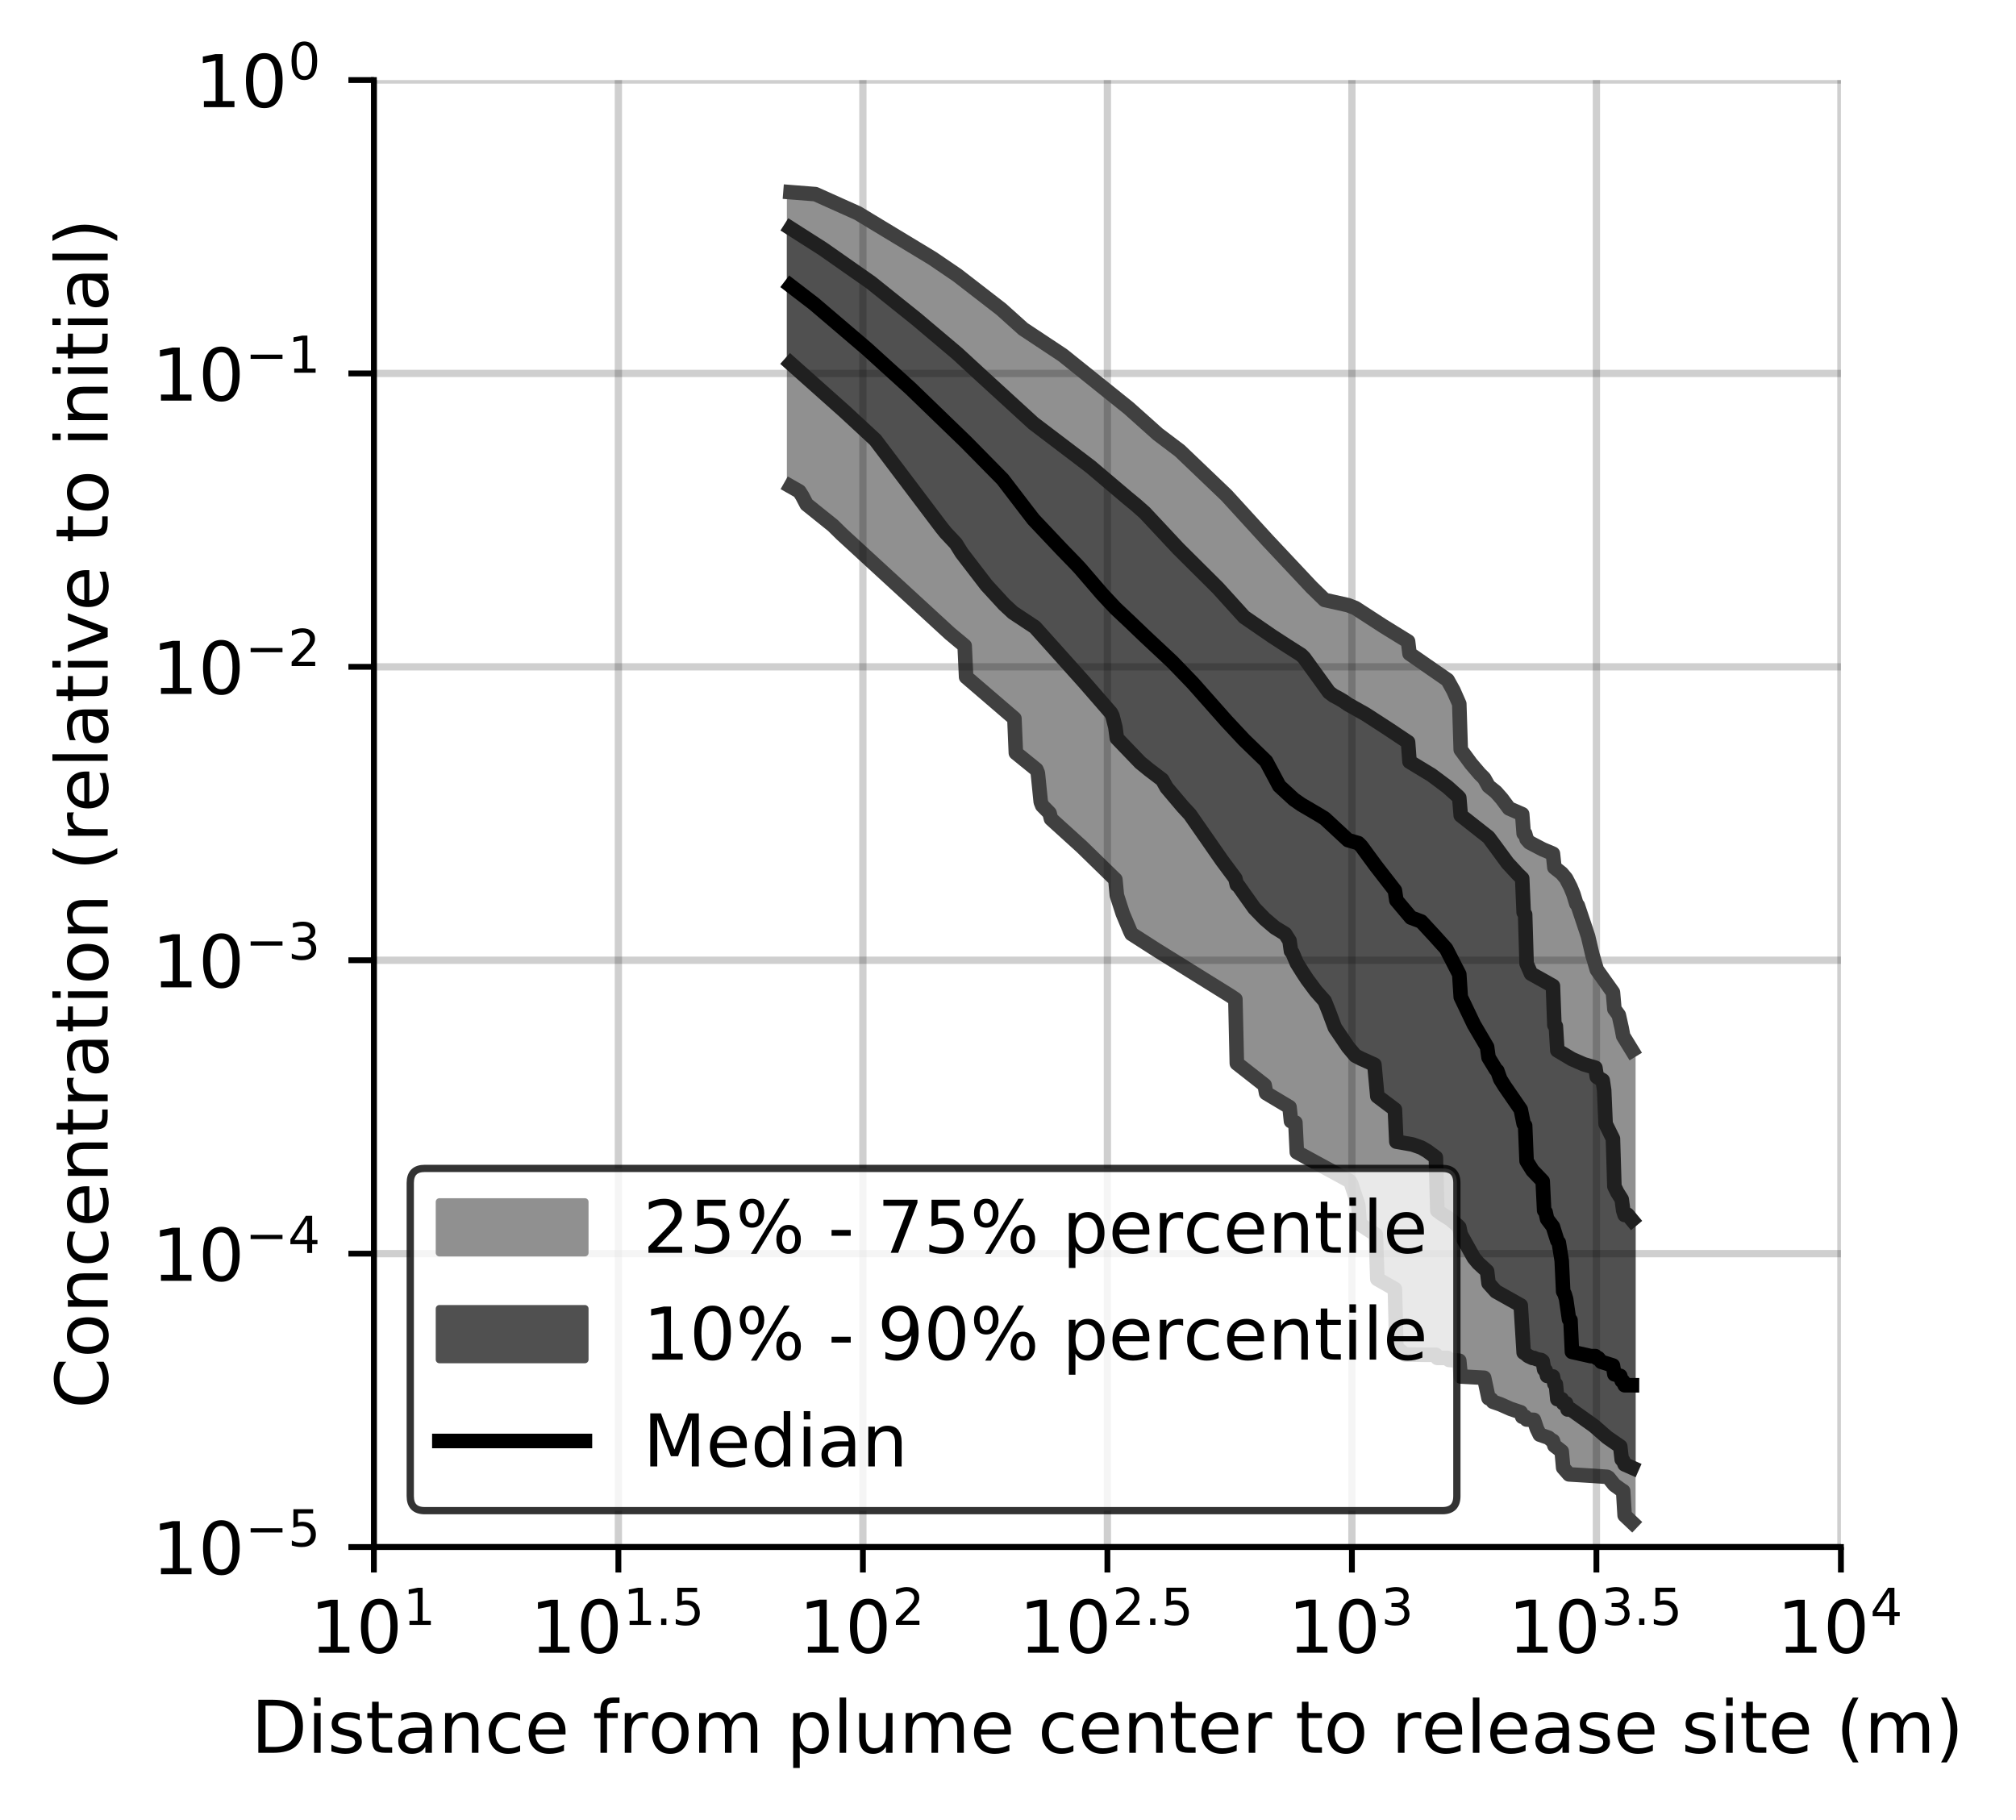 <?xml version="1.0" encoding="utf-8" standalone="no"?>
<!DOCTYPE svg PUBLIC "-//W3C//DTD SVG 1.1//EN"
  "http://www.w3.org/Graphics/SVG/1.1/DTD/svg11.dtd">
<!-- Created with matplotlib (https://matplotlib.org/) -->
<svg height="250.155pt" version="1.1" viewBox="0 0 277.037 250.155" width="277.037pt" xmlns="http://www.w3.org/2000/svg" xmlns:xlink="http://www.w3.org/1999/xlink">
 <defs>
  <style type="text/css">
*{stroke-linecap:butt;stroke-linejoin:round;}
  </style>
 </defs>
 <g id="figure_1">
  <g id="patch_1">
   <path d="M 0 250.155 
L 277.037 250.155 
L 277.037 0 
L 0 0 
z
" style="fill:#ffffff;"/>
  </g>
  <g id="axes_1">
   <g id="patch_2">
    <path d="M 51.378 212.599 
L 252.978 212.599 
L 252.978 10.999 
L 51.378 10.999 
z
" style="fill:#ffffff;"/>
   </g>
   <g id="PolyCollection_1">
    <defs>
     <path d="M 108.631 -223.747 
L 108.631 -183.316 
L 108.833 -183.203 
L 109.034 -183.089 
L 109.235 -182.976 
L 109.436 -182.863 
L 109.637 -182.749 
L 109.838 -182.631 
L 110.039 -182.385 
L 110.24 -181.999 
L 110.441 -181.576 
L 110.642 -181.124 
L 110.844 -180.844 
L 111.045 -180.687 
L 111.246 -180.53 
L 111.447 -180.372 
L 111.648 -180.215 
L 111.849 -180.058 
L 112.05 -179.901 
L 112.251 -179.744 
L 112.452 -179.586 
L 112.653 -179.429 
L 112.854 -179.272 
L 113.056 -179.115 
L 113.257 -178.958 
L 113.458 -178.802 
L 113.659 -178.645 
L 113.86 -178.486 
L 114.061 -178.326 
L 114.262 -178.161 
L 114.463 -177.938 
L 114.664 -177.716 
L 114.865 -177.497 
L 115.067 -177.31 
L 115.268 -177.123 
L 115.469 -176.937 
L 115.67 -176.75 
L 115.871 -176.563 
L 116.072 -176.377 
L 116.273 -176.19 
L 116.474 -176.003 
L 116.675 -175.816 
L 116.876 -175.63 
L 117.078 -175.443 
L 117.279 -175.256 
L 117.48 -175.069 
L 117.681 -174.883 
L 117.882 -174.696 
L 118.083 -174.51 
L 118.284 -174.323 
L 118.485 -174.136 
L 118.686 -173.95 
L 118.887 -173.763 
L 119.089 -173.576 
L 119.29 -173.389 
L 119.491 -173.203 
L 119.692 -173.016 
L 119.893 -172.829 
L 120.094 -172.642 
L 120.295 -172.455 
L 120.496 -172.268 
L 120.697 -172.081 
L 120.898 -171.894 
L 121.099 -171.707 
L 121.301 -171.52 
L 121.502 -171.333 
L 121.703 -171.146 
L 121.904 -170.958 
L 122.105 -170.773 
L 122.306 -170.589 
L 122.507 -170.404 
L 122.708 -170.219 
L 122.909 -170.035 
L 123.11 -169.85 
L 123.312 -169.666 
L 123.513 -169.481 
L 123.714 -169.297 
L 123.915 -169.112 
L 124.116 -168.927 
L 124.317 -168.743 
L 124.518 -168.558 
L 124.719 -168.373 
L 124.92 -168.188 
L 125.121 -168.004 
L 125.323 -167.821 
L 125.524 -167.638 
L 125.725 -167.455 
L 125.926 -167.272 
L 126.127 -167.089 
L 126.328 -166.906 
L 126.529 -166.723 
L 126.73 -166.539 
L 126.931 -166.356 
L 127.132 -166.173 
L 127.333 -165.99 
L 127.535 -165.806 
L 127.736 -165.623 
L 127.937 -165.439 
L 128.138 -165.258 
L 128.339 -165.076 
L 128.54 -164.895 
L 128.741 -164.714 
L 128.942 -164.532 
L 129.143 -164.351 
L 129.344 -164.17 
L 129.546 -163.988 
L 129.747 -163.806 
L 129.948 -163.625 
L 130.149 -163.443 
L 130.35 -163.262 
L 130.551 -163.08 
L 130.752 -162.901 
L 130.953 -162.735 
L 131.154 -162.569 
L 131.355 -162.403 
L 131.557 -162.236 
L 131.758 -162.07 
L 131.959 -161.904 
L 132.16 -161.738 
L 132.361 -161.571 
L 132.562 -161.405 
L 132.763 -157.12 
L 132.964 -156.948 
L 133.165 -156.774 
L 133.366 -156.599 
L 133.567 -156.424 
L 133.769 -156.249 
L 133.97 -156.074 
L 134.171 -155.899 
L 134.372 -155.724 
L 134.573 -155.555 
L 134.774 -155.385 
L 134.975 -155.214 
L 135.176 -155.043 
L 135.377 -154.872 
L 135.578 -154.701 
L 135.78 -154.53 
L 135.981 -154.359 
L 136.182 -154.188 
L 136.383 -154.016 
L 136.584 -153.842 
L 136.785 -153.668 
L 136.986 -153.494 
L 137.187 -153.32 
L 137.388 -153.146 
L 137.589 -152.973 
L 137.791 -152.802 
L 137.992 -152.631 
L 138.193 -152.458 
L 138.394 -152.285 
L 138.595 -152.112 
L 138.796 -151.94 
L 138.997 -151.767 
L 139.198 -151.594 
L 139.399 -151.421 
L 139.6 -146.689 
L 139.801 -146.518 
L 140.003 -146.347 
L 140.204 -146.177 
L 140.405 -146.006 
L 140.606 -145.836 
L 140.807 -145.666 
L 141.008 -145.495 
L 141.209 -145.325 
L 141.41 -145.166 
L 141.611 -145.014 
L 141.812 -144.863 
L 142.014 -144.711 
L 142.215 -144.56 
L 142.416 -144.409 
L 142.617 -143.931 
L 142.818 -141.882 
L 143.019 -139.952 
L 143.22 -139.448 
L 143.421 -139.255 
L 143.622 -139.059 
L 143.823 -138.859 
L 144.025 -138.654 
L 144.226 -138.424 
L 144.427 -137.623 
L 144.628 -137.447 
L 144.829 -137.271 
L 145.03 -137.095 
L 145.231 -136.918 
L 145.432 -136.739 
L 145.633 -136.56 
L 145.834 -136.381 
L 146.035 -136.203 
L 146.237 -136.024 
L 146.438 -135.842 
L 146.639 -135.659 
L 146.84 -135.475 
L 147.041 -135.292 
L 147.242 -135.108 
L 147.443 -134.924 
L 147.644 -134.736 
L 147.845 -134.548 
L 148.046 -134.36 
L 148.248 -134.172 
L 148.449 -133.984 
L 148.65 -133.792 
L 148.851 -133.6 
L 149.052 -133.407 
L 149.253 -133.214 
L 149.454 -133.022 
L 149.655 -132.827 
L 149.856 -132.631 
L 150.057 -132.436 
L 150.259 -132.241 
L 150.46 -132.045 
L 150.661 -131.849 
L 150.862 -131.653 
L 151.063 -131.456 
L 151.264 -131.26 
L 151.465 -131.064 
L 151.666 -130.866 
L 151.867 -130.668 
L 152.068 -130.469 
L 152.27 -130.271 
L 152.471 -130.073 
L 152.672 -129.875 
L 152.873 -129.678 
L 153.074 -129.48 
L 153.275 -129.283 
L 153.476 -127.13 
L 153.677 -126.428 
L 153.878 -125.784 
L 154.079 -125.183 
L 154.28 -124.633 
L 154.482 -124.105 
L 154.683 -123.603 
L 154.884 -123.133 
L 155.085 -122.673 
L 155.286 -122.24 
L 155.487 -121.821 
L 155.688 -121.685 
L 155.889 -121.549 
L 156.09 -121.414 
L 156.291 -121.279 
L 156.493 -121.146 
L 156.694 -121.013 
L 156.895 -120.883 
L 157.096 -120.754 
L 157.297 -120.625 
L 157.498 -120.499 
L 157.699 -120.372 
L 157.9 -120.246 
L 158.101 -120.122 
L 158.302 -119.997 
L 158.504 -119.874 
L 158.705 -119.751 
L 158.906 -119.627 
L 159.107 -119.504 
L 159.308 -119.382 
L 159.509 -119.26 
L 159.71 -119.138 
L 159.911 -119.017 
L 160.112 -118.895 
L 160.313 -118.774 
L 160.514 -118.653 
L 160.716 -118.532 
L 160.917 -118.412 
L 161.118 -118.292 
L 161.319 -118.17 
L 161.52 -118.049 
L 161.721 -117.929 
L 161.922 -117.808 
L 162.123 -117.687 
L 162.324 -117.565 
L 162.525 -117.443 
L 162.727 -117.321 
L 162.928 -117.199 
L 163.129 -117.077 
L 163.33 -116.954 
L 163.531 -116.831 
L 163.732 -116.708 
L 163.933 -116.585 
L 164.134 -116.463 
L 164.335 -116.338 
L 164.536 -116.213 
L 164.738 -116.089 
L 164.939 -115.965 
L 165.14 -115.84 
L 165.341 -115.713 
L 165.542 -115.586 
L 165.743 -115.459 
L 165.944 -115.333 
L 166.145 -115.205 
L 166.346 -115.078 
L 166.547 -114.95 
L 166.748 -114.823 
L 166.95 -114.693 
L 167.151 -114.563 
L 167.352 -114.432 
L 167.553 -114.302 
L 167.754 -114.171 
L 167.955 -114.04 
L 168.156 -113.909 
L 168.357 -113.778 
L 168.558 -113.646 
L 168.759 -113.513 
L 168.961 -113.379 
L 169.162 -113.246 
L 169.363 -113.113 
L 169.564 -112.978 
L 169.765 -112.843 
L 169.966 -104.025 
L 170.167 -103.867 
L 170.368 -103.711 
L 170.569 -103.558 
L 170.77 -103.404 
L 170.972 -103.25 
L 171.173 -103.098 
L 171.374 -102.946 
L 171.575 -102.792 
L 171.776 -102.635 
L 171.977 -102.478 
L 172.178 -102.32 
L 172.379 -102.162 
L 172.58 -102.003 
L 172.781 -101.844 
L 172.982 -101.681 
L 173.184 -101.519 
L 173.385 -101.356 
L 173.586 -101.194 
L 173.787 -101.032 
L 173.988 -99.936 
L 174.189 -99.816 
L 174.39 -99.695 
L 174.591 -99.575 
L 174.792 -99.454 
L 174.993 -99.334 
L 175.195 -99.214 
L 175.396 -99.093 
L 175.597 -98.973 
L 175.798 -98.852 
L 175.999 -98.732 
L 176.2 -98.612 
L 176.401 -98.492 
L 176.602 -98.372 
L 176.803 -98.252 
L 177.004 -98.132 
L 177.206 -98.012 
L 177.407 -96.079 
L 177.608 -96.017 
L 177.809 -95.955 
L 178.01 -95.895 
L 178.211 -91.816 
L 178.412 -91.706 
L 178.613 -91.597 
L 178.814 -91.488 
L 179.015 -91.378 
L 179.216 -91.269 
L 179.418 -91.16 
L 179.619 -91.052 
L 179.82 -90.943 
L 180.021 -90.834 
L 180.222 -90.725 
L 180.423 -90.616 
L 180.624 -90.507 
L 180.825 -90.398 
L 181.026 -90.289 
L 181.227 -90.181 
L 181.429 -90.072 
L 181.63 -89.962 
L 181.831 -89.853 
L 182.032 -89.744 
L 182.233 -89.634 
L 182.434 -89.523 
L 182.635 -89.413 
L 182.836 -89.303 
L 183.037 -89.192 
L 183.238 -89.082 
L 183.44 -88.972 
L 183.641 -88.862 
L 183.842 -88.752 
L 184.043 -88.642 
L 184.244 -88.532 
L 184.445 -88.423 
L 184.646 -88.313 
L 184.847 -88.203 
L 185.048 -88.094 
L 185.249 -87.984 
L 185.451 -87.875 
L 185.652 -87.56 
L 185.853 -86.99 
L 186.054 -86.427 
L 186.255 -85.853 
L 186.456 -85.234 
L 186.657 -84.523 
L 186.858 -81.942 
L 187.059 -81.811 
L 187.26 -81.68 
L 187.461 -81.548 
L 187.663 -81.416 
L 187.864 -81.283 
L 188.065 -81.149 
L 188.266 -81.015 
L 188.467 -80.881 
L 188.668 -80.746 
L 188.869 -80.61 
L 189.07 -80.474 
L 189.271 -74.396 
L 189.472 -74.282 
L 189.674 -74.168 
L 189.875 -74.055 
L 190.076 -73.94 
L 190.277 -73.826 
L 190.478 -73.711 
L 190.679 -73.596 
L 190.88 -73.481 
L 191.081 -73.366 
L 191.282 -73.25 
L 191.483 -73.133 
L 191.685 -73.016 
L 191.886 -64.964 
L 192.087 -64.782 
L 192.288 -64.589 
L 192.489 -64.378 
L 192.69 -64.156 
L 192.891 -64.074 
L 193.092 -64.017 
L 193.293 -64.007 
L 193.494 -63.996 
L 193.695 -63.984 
L 193.897 -63.975 
L 194.098 -63.975 
L 194.299 -63.975 
L 194.5 -63.975 
L 194.701 -63.975 
L 194.902 -63.975 
L 195.103 -63.975 
L 195.304 -63.975 
L 195.505 -63.975 
L 195.706 -63.975 
L 195.908 -63.975 
L 196.109 -63.975 
L 196.31 -63.975 
L 196.511 -63.975 
L 196.712 -63.975 
L 196.913 -63.975 
L 197.114 -63.975 
L 197.315 -63.975 
L 197.516 -63.548 
L 197.717 -63.548 
L 197.919 -63.548 
L 198.12 -63.548 
L 198.321 -63.548 
L 198.522 -63.548 
L 198.723 -63.548 
L 198.924 -63.548 
L 199.125 -63.272 
L 199.326 -63.254 
L 199.527 -63.237 
L 199.728 -63.221 
L 199.929 -63.206 
L 200.131 -63.191 
L 200.332 -63.176 
L 200.533 -63.163 
L 200.734 -60.992 
L 200.935 -60.98 
L 201.136 -60.967 
L 201.337 -60.955 
L 201.538 -60.943 
L 201.739 -60.931 
L 201.94 -60.92 
L 202.142 -60.909 
L 202.343 -60.898 
L 202.544 -60.888 
L 202.745 -60.877 
L 202.946 -60.867 
L 203.147 -60.857 
L 203.348 -60.847 
L 203.549 -60.837 
L 203.75 -60.827 
L 203.951 -60.818 
L 204.153 -59.964 
L 204.354 -59.301 
L 204.555 -58.01 
L 204.756 -57.919 
L 204.957 -57.829 
L 205.158 -57.523 
L 205.359 -57.469 
L 205.56 -57.438 
L 205.761 -57.389 
L 205.962 -57.28 
L 206.163 -57.174 
L 206.365 -57.071 
L 206.566 -56.97 
L 206.767 -56.872 
L 206.968 -56.78 
L 207.169 -56.701 
L 207.37 -56.625 
L 207.571 -56.551 
L 207.772 -56.478 
L 207.973 -56.407 
L 208.174 -56.337 
L 208.376 -56.27 
L 208.577 -56.204 
L 208.778 -56.139 
L 208.979 -56.075 
L 209.18 -55.459 
L 209.381 -55.459 
L 209.582 -55.459 
L 209.783 -55.079 
L 209.984 -55.069 
L 210.185 -55.06 
L 210.387 -55.052 
L 210.588 -55.042 
L 210.789 -55.032 
L 210.99 -54.316 
L 211.191 -53.827 
L 211.392 -53.361 
L 211.593 -53.001 
L 211.794 -52.932 
L 211.995 -52.866 
L 212.196 -52.798 
L 212.397 -52.729 
L 212.599 -52.657 
L 212.8 -52.582 
L 213.001 -52.34 
L 213.202 -52.237 
L 213.403 -52.155 
L 213.604 -51.491 
L 213.805 -51.331 
L 214.006 -51.169 
L 214.207 -51.011 
L 214.408 -50.858 
L 214.61 -50.71 
L 214.811 -48.459 
L 215.012 -48.184 
L 215.213 -47.94 
L 215.414 -47.723 
L 215.615 -47.543 
L 215.816 -47.524 
L 216.017 -47.507 
L 216.218 -47.491 
L 216.419 -47.477 
L 216.621 -47.463 
L 216.822 -47.45 
L 217.023 -47.438 
L 217.224 -47.427 
L 217.425 -47.416 
L 217.626 -47.406 
L 217.827 -47.396 
L 218.028 -47.386 
L 218.229 -47.376 
L 218.43 -47.366 
L 218.631 -47.356 
L 218.833 -47.346 
L 219.034 -47.336 
L 219.235 -47.324 
L 219.436 -47.312 
L 219.637 -47.3 
L 219.838 -47.286 
L 220.039 -47.272 
L 220.24 -47.256 
L 220.441 -47.24 
L 220.642 -47.224 
L 220.844 -47.206 
L 221.045 -47.088 
L 221.246 -46.795 
L 221.447 -46.529 
L 221.648 -46.295 
L 221.849 -46.091 
L 222.05 -45.916 
L 222.251 -45.761 
L 222.452 -45.619 
L 222.653 -45.486 
L 222.855 -45.362 
L 223.056 -45.249 
L 223.257 -41.912 
L 223.458 -41.703 
L 223.659 -41.503 
L 223.86 -41.314 
L 224.061 -41.134 
L 224.262 -40.96 
L 224.262 -105.816 
L 224.262 -105.816 
L 224.061 -106.142 
L 223.86 -106.47 
L 223.659 -106.798 
L 223.458 -107.127 
L 223.257 -107.455 
L 223.056 -107.781 
L 222.855 -108.853 
L 222.653 -109.956 
L 222.452 -110.659 
L 222.251 -110.941 
L 222.05 -111.214 
L 221.849 -111.483 
L 221.648 -113.785 
L 221.447 -114.085 
L 221.246 -114.376 
L 221.045 -114.665 
L 220.844 -114.95 
L 220.642 -115.232 
L 220.441 -115.513 
L 220.24 -115.789 
L 220.039 -116.066 
L 219.838 -116.342 
L 219.637 -116.617 
L 219.436 -116.891 
L 219.235 -117.214 
L 219.034 -118.092 
L 218.833 -118.927 
L 218.631 -119.721 
L 218.43 -120.473 
L 218.229 -121.487 
L 218.028 -122.107 
L 217.827 -122.702 
L 217.626 -123.422 
L 217.425 -124.046 
L 217.224 -124.614 
L 217.023 -125.169 
L 216.822 -125.707 
L 216.621 -125.96 
L 216.419 -126.532 
L 216.218 -127.277 
L 216.017 -127.779 
L 215.816 -128.254 
L 215.615 -128.683 
L 215.414 -129.094 
L 215.213 -129.424 
L 215.012 -129.692 
L 214.811 -129.934 
L 214.61 -130.146 
L 214.408 -130.341 
L 214.207 -130.51 
L 214.006 -130.671 
L 213.805 -130.81 
L 213.604 -130.946 
L 213.403 -132.84 
L 213.202 -132.917 
L 213.001 -132.997 
L 212.8 -133.081 
L 212.599 -133.163 
L 212.397 -133.25 
L 212.196 -133.34 
L 211.995 -133.433 
L 211.794 -133.529 
L 211.593 -133.621 
L 211.392 -133.722 
L 211.191 -133.825 
L 210.99 -133.929 
L 210.789 -134.036 
L 210.588 -134.148 
L 210.387 -134.264 
L 210.185 -134.382 
L 209.984 -134.581 
L 209.783 -134.835 
L 209.582 -135.586 
L 209.381 -135.615 
L 209.18 -138.267 
L 208.979 -138.356 
L 208.778 -138.446 
L 208.577 -138.534 
L 208.376 -138.622 
L 208.174 -138.711 
L 207.973 -138.798 
L 207.772 -138.886 
L 207.571 -138.974 
L 207.37 -139.062 
L 207.169 -139.228 
L 206.968 -139.546 
L 206.767 -139.856 
L 206.566 -140.139 
L 206.365 -140.41 
L 206.163 -140.662 
L 205.962 -140.896 
L 205.761 -141.118 
L 205.56 -141.317 
L 205.359 -141.513 
L 205.158 -141.676 
L 204.957 -141.841 
L 204.756 -141.984 
L 204.555 -142.123 
L 204.354 -142.35 
L 204.153 -142.803 
L 203.951 -143.205 
L 203.75 -143.397 
L 203.549 -143.599 
L 203.348 -143.804 
L 203.147 -144.015 
L 202.946 -144.243 
L 202.745 -144.475 
L 202.544 -144.708 
L 202.343 -144.961 
L 202.142 -145.219 
L 201.94 -145.474 
L 201.739 -145.731 
L 201.538 -146.007 
L 201.337 -146.28 
L 201.136 -146.552 
L 200.935 -146.834 
L 200.734 -147.13 
L 200.533 -153.427 
L 200.332 -153.915 
L 200.131 -154.383 
L 199.929 -154.831 
L 199.728 -155.259 
L 199.527 -155.651 
L 199.326 -156.025 
L 199.125 -156.381 
L 198.924 -156.707 
L 198.723 -156.893 
L 198.522 -157.035 
L 198.321 -157.175 
L 198.12 -157.315 
L 197.919 -157.454 
L 197.717 -157.593 
L 197.516 -157.731 
L 197.315 -157.872 
L 197.114 -158.011 
L 196.913 -158.15 
L 196.712 -158.289 
L 196.511 -158.424 
L 196.31 -158.558 
L 196.109 -158.691 
L 195.908 -158.824 
L 195.706 -158.959 
L 195.505 -159.097 
L 195.304 -159.236 
L 195.103 -159.373 
L 194.902 -159.507 
L 194.701 -159.64 
L 194.5 -159.774 
L 194.299 -159.913 
L 194.098 -160.052 
L 193.897 -160.191 
L 193.695 -160.331 
L 193.494 -162.013 
L 193.293 -162.133 
L 193.092 -162.253 
L 192.891 -162.374 
L 192.69 -162.494 
L 192.489 -162.614 
L 192.288 -162.735 
L 192.087 -162.858 
L 191.886 -162.982 
L 191.685 -163.106 
L 191.483 -163.23 
L 191.282 -163.355 
L 191.081 -163.482 
L 190.88 -163.61 
L 190.679 -163.736 
L 190.478 -163.864 
L 190.277 -163.992 
L 190.076 -164.119 
L 189.875 -164.249 
L 189.674 -164.381 
L 189.472 -164.513 
L 189.271 -164.647 
L 189.07 -164.78 
L 188.869 -164.913 
L 188.668 -165.049 
L 188.467 -165.188 
L 188.266 -165.326 
L 188.065 -165.461 
L 187.864 -165.592 
L 187.663 -165.723 
L 187.461 -165.855 
L 187.26 -165.979 
L 187.059 -166.102 
L 186.858 -166.226 
L 186.657 -166.35 
L 186.456 -166.475 
L 186.255 -166.598 
L 186.054 -166.696 
L 185.853 -166.773 
L 185.652 -166.851 
L 185.451 -166.929 
L 185.249 -166.992 
L 185.048 -167.055 
L 184.847 -167.119 
L 184.646 -167.182 
L 184.445 -167.246 
L 184.244 -167.295 
L 184.043 -167.343 
L 183.842 -167.392 
L 183.641 -167.44 
L 183.44 -167.489 
L 183.238 -167.522 
L 183.037 -167.551 
L 182.836 -167.58 
L 182.635 -167.609 
L 182.434 -167.639 
L 182.233 -167.675 
L 182.032 -167.713 
L 181.831 -167.869 
L 181.63 -168.069 
L 181.429 -168.269 
L 181.227 -168.47 
L 181.026 -168.67 
L 180.825 -168.872 
L 180.624 -169.074 
L 180.423 -169.276 
L 180.222 -169.479 
L 180.021 -169.681 
L 179.82 -169.884 
L 179.619 -170.087 
L 179.418 -170.29 
L 179.216 -170.499 
L 179.015 -170.709 
L 178.814 -170.918 
L 178.613 -171.129 
L 178.412 -171.341 
L 178.211 -171.552 
L 178.01 -171.763 
L 177.809 -171.974 
L 177.608 -172.186 
L 177.407 -172.404 
L 177.206 -172.622 
L 177.004 -172.839 
L 176.803 -173.057 
L 176.602 -173.275 
L 176.401 -173.493 
L 176.2 -173.711 
L 175.999 -173.928 
L 175.798 -174.146 
L 175.597 -174.366 
L 175.396 -174.585 
L 175.195 -174.804 
L 174.993 -175.023 
L 174.792 -175.242 
L 174.591 -175.462 
L 174.39 -175.681 
L 174.189 -175.9 
L 173.988 -176.119 
L 173.787 -176.338 
L 173.586 -176.557 
L 173.385 -176.775 
L 173.184 -176.993 
L 172.982 -177.212 
L 172.781 -177.43 
L 172.58 -177.649 
L 172.379 -177.867 
L 172.178 -178.085 
L 171.977 -178.304 
L 171.776 -178.522 
L 171.575 -178.742 
L 171.374 -178.961 
L 171.173 -179.181 
L 170.972 -179.401 
L 170.77 -179.621 
L 170.569 -179.841 
L 170.368 -180.061 
L 170.167 -180.281 
L 169.966 -180.5 
L 169.765 -180.72 
L 169.564 -180.94 
L 169.363 -181.164 
L 169.162 -181.39 
L 168.961 -181.616 
L 168.759 -181.842 
L 168.558 -182.069 
L 168.357 -182.284 
L 168.156 -182.482 
L 167.955 -182.68 
L 167.754 -182.875 
L 167.553 -183.07 
L 167.352 -183.264 
L 167.151 -183.459 
L 166.95 -183.654 
L 166.748 -183.849 
L 166.547 -184.044 
L 166.346 -184.238 
L 166.145 -184.434 
L 165.944 -184.629 
L 165.743 -184.824 
L 165.542 -185.02 
L 165.341 -185.215 
L 165.14 -185.411 
L 164.939 -185.606 
L 164.738 -185.794 
L 164.536 -185.982 
L 164.335 -186.169 
L 164.134 -186.355 
L 163.933 -186.541 
L 163.732 -186.727 
L 163.531 -186.913 
L 163.33 -187.099 
L 163.129 -187.285 
L 162.928 -187.471 
L 162.727 -187.657 
L 162.525 -187.843 
L 162.324 -188.03 
L 162.123 -188.218 
L 161.922 -188.405 
L 161.721 -188.571 
L 161.52 -188.724 
L 161.319 -188.877 
L 161.118 -189.03 
L 160.917 -189.183 
L 160.716 -189.334 
L 160.514 -189.479 
L 160.313 -189.625 
L 160.112 -189.77 
L 159.911 -189.916 
L 159.71 -190.061 
L 159.509 -190.207 
L 159.308 -190.352 
L 159.107 -190.498 
L 158.906 -190.643 
L 158.705 -190.789 
L 158.504 -190.934 
L 158.302 -191.104 
L 158.101 -191.292 
L 157.9 -191.479 
L 157.699 -191.666 
L 157.498 -191.852 
L 157.297 -192.039 
L 157.096 -192.226 
L 156.895 -192.413 
L 156.694 -192.599 
L 156.493 -192.786 
L 156.291 -192.973 
L 156.09 -193.16 
L 155.889 -193.346 
L 155.688 -193.533 
L 155.487 -193.72 
L 155.286 -193.905 
L 155.085 -194.091 
L 154.884 -194.277 
L 154.683 -194.462 
L 154.482 -194.648 
L 154.28 -194.819 
L 154.079 -194.98 
L 153.878 -195.14 
L 153.677 -195.3 
L 153.476 -195.46 
L 153.275 -195.621 
L 153.074 -195.781 
L 152.873 -195.941 
L 152.672 -196.101 
L 152.471 -196.26 
L 152.27 -196.42 
L 152.068 -196.579 
L 151.867 -196.738 
L 151.666 -196.898 
L 151.465 -197.057 
L 151.264 -197.216 
L 151.063 -197.376 
L 150.862 -197.535 
L 150.661 -197.694 
L 150.46 -197.853 
L 150.259 -198.013 
L 150.057 -198.172 
L 149.856 -198.331 
L 149.655 -198.491 
L 149.454 -198.65 
L 149.253 -198.809 
L 149.052 -198.968 
L 148.851 -199.127 
L 148.65 -199.286 
L 148.449 -199.445 
L 148.248 -199.604 
L 148.046 -199.763 
L 147.845 -199.922 
L 147.644 -200.081 
L 147.443 -200.24 
L 147.242 -200.399 
L 147.041 -200.558 
L 146.84 -200.717 
L 146.639 -200.876 
L 146.438 -201.035 
L 146.237 -201.194 
L 146.035 -201.353 
L 145.834 -201.511 
L 145.633 -201.67 
L 145.432 -201.828 
L 145.231 -201.973 
L 145.03 -202.102 
L 144.829 -202.232 
L 144.628 -202.362 
L 144.427 -202.492 
L 144.226 -202.621 
L 144.025 -202.751 
L 143.823 -202.881 
L 143.622 -203.011 
L 143.421 -203.14 
L 143.22 -203.27 
L 143.019 -203.4 
L 142.818 -203.53 
L 142.617 -203.659 
L 142.416 -203.789 
L 142.215 -203.918 
L 142.014 -204.048 
L 141.812 -204.177 
L 141.611 -204.306 
L 141.41 -204.435 
L 141.209 -204.564 
L 141.008 -204.693 
L 140.807 -204.822 
L 140.606 -204.951 
L 140.405 -205.08 
L 140.204 -205.209 
L 140.003 -205.364 
L 139.801 -205.555 
L 139.6 -205.747 
L 139.399 -205.938 
L 139.198 -206.13 
L 138.997 -206.321 
L 138.796 -206.513 
L 138.595 -206.705 
L 138.394 -206.896 
L 138.193 -207.088 
L 137.992 -207.279 
L 137.791 -207.47 
L 137.589 -207.661 
L 137.388 -207.851 
L 137.187 -208.042 
L 136.986 -208.215 
L 136.785 -208.367 
L 136.584 -208.52 
L 136.383 -208.672 
L 136.182 -208.824 
L 135.981 -208.977 
L 135.78 -209.129 
L 135.578 -209.282 
L 135.377 -209.434 
L 135.176 -209.586 
L 134.975 -209.739 
L 134.774 -209.891 
L 134.573 -210.044 
L 134.372 -210.196 
L 134.171 -210.349 
L 133.97 -210.501 
L 133.769 -210.653 
L 133.567 -210.806 
L 133.366 -210.958 
L 133.165 -211.111 
L 132.964 -211.263 
L 132.763 -211.415 
L 132.562 -211.568 
L 132.361 -211.72 
L 132.16 -211.871 
L 131.959 -212.023 
L 131.758 -212.174 
L 131.557 -212.326 
L 131.355 -212.478 
L 131.154 -212.629 
L 130.953 -212.781 
L 130.752 -212.932 
L 130.551 -213.084 
L 130.35 -213.221 
L 130.149 -213.351 
L 129.948 -213.482 
L 129.747 -213.612 
L 129.546 -213.742 
L 129.344 -213.873 
L 129.143 -214.003 
L 128.942 -214.133 
L 128.741 -214.264 
L 128.54 -214.394 
L 128.339 -214.524 
L 128.138 -214.655 
L 127.937 -214.785 
L 127.736 -214.915 
L 127.535 -215.046 
L 127.333 -215.176 
L 127.132 -215.306 
L 126.931 -215.437 
L 126.73 -215.567 
L 126.529 -215.697 
L 126.328 -215.828 
L 126.127 -215.958 
L 125.926 -216.086 
L 125.725 -216.205 
L 125.524 -216.324 
L 125.323 -216.444 
L 125.121 -216.563 
L 124.92 -216.682 
L 124.719 -216.801 
L 124.518 -216.921 
L 124.317 -217.04 
L 124.116 -217.159 
L 123.915 -217.279 
L 123.714 -217.398 
L 123.513 -217.517 
L 123.312 -217.637 
L 123.11 -217.756 
L 122.909 -217.875 
L 122.708 -217.994 
L 122.507 -218.114 
L 122.306 -218.233 
L 122.105 -218.352 
L 121.904 -218.472 
L 121.703 -218.591 
L 121.502 -218.71 
L 121.301 -218.829 
L 121.099 -218.949 
L 120.898 -219.068 
L 120.697 -219.187 
L 120.496 -219.307 
L 120.295 -219.426 
L 120.094 -219.545 
L 119.893 -219.665 
L 119.692 -219.784 
L 119.491 -219.903 
L 119.29 -220.022 
L 119.089 -220.142 
L 118.887 -220.261 
L 118.686 -220.38 
L 118.485 -220.5 
L 118.284 -220.619 
L 118.083 -220.738 
L 117.882 -220.858 
L 117.681 -220.977 
L 117.48 -221.09 
L 117.279 -221.192 
L 117.078 -221.294 
L 116.876 -221.396 
L 116.675 -221.485 
L 116.474 -221.571 
L 116.273 -221.658 
L 116.072 -221.745 
L 115.871 -221.831 
L 115.67 -221.918 
L 115.469 -222.005 
L 115.268 -222.091 
L 115.067 -222.178 
L 114.865 -222.264 
L 114.664 -222.351 
L 114.463 -222.438 
L 114.262 -222.524 
L 114.061 -222.611 
L 113.86 -222.697 
L 113.659 -222.784 
L 113.458 -222.871 
L 113.257 -222.957 
L 113.056 -223.044 
L 112.854 -223.13 
L 112.653 -223.217 
L 112.452 -223.304 
L 112.251 -223.39 
L 112.05 -223.477 
L 111.849 -223.563 
L 111.648 -223.602 
L 111.447 -223.612 
L 111.246 -223.622 
L 111.045 -223.631 
L 110.844 -223.641 
L 110.642 -223.651 
L 110.441 -223.66 
L 110.24 -223.67 
L 110.039 -223.679 
L 109.838 -223.689 
L 109.637 -223.699 
L 109.436 -223.708 
L 109.235 -223.718 
L 109.034 -223.728 
L 108.833 -223.737 
L 108.631 -223.747 
z
" id="mb93f4a9402" style="stroke:#909090;"/>
    </defs>
    <g clip-path="url(#p7f9d8ec6f4)">
     <use style="fill:#909090;stroke:#909090;" x="0" xlink:href="#mb93f4a9402" y="250.155"/>
    </g>
   </g>
   <g id="PolyCollection_2">
    <defs>
     <path d="M 108.631 -218.788 
L 108.631 -200.233 
L 108.833 -200.058 
L 109.034 -199.882 
L 109.235 -199.707 
L 109.436 -199.532 
L 109.637 -199.357 
L 109.838 -199.181 
L 110.039 -199.005 
L 110.24 -198.824 
L 110.441 -198.643 
L 110.642 -198.462 
L 110.844 -198.281 
L 111.045 -198.1 
L 111.246 -197.919 
L 111.447 -197.738 
L 111.648 -197.557 
L 111.849 -197.376 
L 112.05 -197.195 
L 112.251 -197.014 
L 112.452 -196.833 
L 112.653 -196.652 
L 112.854 -196.471 
L 113.056 -196.29 
L 113.257 -196.111 
L 113.458 -195.932 
L 113.659 -195.753 
L 113.86 -195.574 
L 114.061 -195.395 
L 114.262 -195.216 
L 114.463 -195.037 
L 114.664 -194.858 
L 114.865 -194.679 
L 115.067 -194.5 
L 115.268 -194.321 
L 115.469 -194.142 
L 115.67 -193.963 
L 115.871 -193.784 
L 116.072 -193.605 
L 116.273 -193.425 
L 116.474 -193.245 
L 116.675 -193.066 
L 116.876 -192.886 
L 117.078 -192.707 
L 117.279 -192.527 
L 117.48 -192.343 
L 117.681 -192.159 
L 117.882 -191.975 
L 118.083 -191.79 
L 118.284 -191.606 
L 118.485 -191.424 
L 118.686 -191.244 
L 118.887 -191.063 
L 119.089 -190.882 
L 119.29 -190.702 
L 119.491 -190.521 
L 119.692 -190.34 
L 119.893 -190.16 
L 120.094 -189.953 
L 120.295 -189.691 
L 120.496 -189.429 
L 120.697 -189.167 
L 120.898 -188.905 
L 121.099 -188.642 
L 121.301 -188.38 
L 121.502 -188.118 
L 121.703 -187.856 
L 121.904 -187.594 
L 122.105 -187.331 
L 122.306 -187.069 
L 122.507 -186.805 
L 122.708 -186.54 
L 122.909 -186.275 
L 123.11 -186.01 
L 123.312 -185.745 
L 123.513 -185.48 
L 123.714 -185.215 
L 123.915 -184.95 
L 124.116 -184.685 
L 124.317 -184.42 
L 124.518 -184.153 
L 124.719 -183.887 
L 124.92 -183.62 
L 125.121 -183.352 
L 125.323 -183.082 
L 125.524 -182.811 
L 125.725 -182.54 
L 125.926 -182.27 
L 126.127 -181.999 
L 126.328 -181.731 
L 126.529 -181.463 
L 126.73 -181.194 
L 126.931 -180.926 
L 127.132 -180.658 
L 127.333 -180.39 
L 127.535 -180.122 
L 127.736 -179.854 
L 127.937 -179.586 
L 128.138 -179.318 
L 128.339 -179.05 
L 128.54 -178.782 
L 128.741 -178.515 
L 128.942 -178.254 
L 129.143 -177.995 
L 129.344 -177.71 
L 129.546 -177.407 
L 129.747 -177.171 
L 129.948 -176.958 
L 130.149 -176.752 
L 130.35 -176.547 
L 130.551 -176.341 
L 130.752 -176.136 
L 130.953 -175.93 
L 131.154 -175.723 
L 131.355 -175.46 
L 131.557 -175.081 
L 131.758 -174.708 
L 131.959 -174.437 
L 132.16 -174.167 
L 132.361 -173.896 
L 132.562 -173.626 
L 132.763 -173.355 
L 132.964 -173.085 
L 133.165 -172.816 
L 133.366 -172.547 
L 133.567 -172.278 
L 133.769 -172.008 
L 133.97 -171.739 
L 134.171 -171.47 
L 134.372 -171.2 
L 134.573 -170.929 
L 134.774 -170.658 
L 134.975 -170.413 
L 135.176 -170.181 
L 135.377 -169.95 
L 135.578 -169.719 
L 135.78 -169.487 
L 135.981 -169.251 
L 136.182 -169.015 
L 136.383 -168.778 
L 136.584 -168.542 
L 136.785 -168.324 
L 136.986 -168.119 
L 137.187 -167.914 
L 137.388 -167.709 
L 137.589 -167.504 
L 137.791 -167.299 
L 137.992 -167.094 
L 138.193 -166.889 
L 138.394 -166.684 
L 138.595 -166.479 
L 138.796 -166.275 
L 138.997 -166.098 
L 139.198 -165.972 
L 139.399 -165.847 
L 139.6 -165.724 
L 139.801 -165.602 
L 140.003 -165.479 
L 140.204 -165.356 
L 140.405 -165.234 
L 140.606 -165.111 
L 140.807 -164.99 
L 141.008 -164.869 
L 141.209 -164.749 
L 141.41 -164.629 
L 141.611 -164.509 
L 141.812 -164.388 
L 142.014 -164.193 
L 142.215 -163.974 
L 142.416 -163.754 
L 142.617 -163.533 
L 142.818 -163.31 
L 143.019 -163.087 
L 143.22 -162.865 
L 143.421 -162.642 
L 143.622 -162.42 
L 143.823 -162.198 
L 144.025 -161.975 
L 144.226 -161.753 
L 144.427 -161.53 
L 144.628 -161.308 
L 144.829 -161.086 
L 145.03 -160.862 
L 145.231 -160.637 
L 145.432 -160.412 
L 145.633 -160.186 
L 145.834 -159.961 
L 146.035 -159.736 
L 146.237 -159.511 
L 146.438 -159.286 
L 146.639 -159.062 
L 146.84 -158.837 
L 147.041 -158.613 
L 147.242 -158.388 
L 147.443 -158.161 
L 147.644 -157.934 
L 147.845 -157.706 
L 148.046 -157.479 
L 148.248 -157.252 
L 148.449 -157.025 
L 148.65 -156.798 
L 148.851 -156.571 
L 149.052 -156.344 
L 149.253 -156.117 
L 149.454 -155.887 
L 149.655 -155.657 
L 149.856 -155.427 
L 150.057 -155.197 
L 150.259 -154.967 
L 150.46 -154.737 
L 150.661 -154.507 
L 150.862 -154.277 
L 151.063 -154.047 
L 151.264 -153.814 
L 151.465 -153.582 
L 151.666 -153.349 
L 151.867 -153.117 
L 152.068 -152.884 
L 152.27 -152.651 
L 152.471 -152.419 
L 152.672 -152.186 
L 152.873 -151.778 
L 153.074 -151.108 
L 153.275 -150.22 
L 153.476 -148.709 
L 153.677 -148.49 
L 153.878 -148.268 
L 154.079 -148.046 
L 154.28 -147.824 
L 154.482 -147.601 
L 154.683 -147.378 
L 154.884 -147.155 
L 155.085 -146.931 
L 155.286 -146.706 
L 155.487 -146.493 
L 155.688 -146.288 
L 155.889 -146.103 
L 156.09 -145.917 
L 156.291 -145.731 
L 156.493 -145.545 
L 156.694 -145.36 
L 156.895 -145.175 
L 157.096 -144.991 
L 157.297 -144.807 
L 157.498 -144.663 
L 157.699 -144.52 
L 157.9 -144.378 
L 158.101 -144.235 
L 158.302 -144.092 
L 158.504 -143.95 
L 158.705 -143.807 
L 158.906 -143.665 
L 159.107 -143.523 
L 159.308 -143.382 
L 159.509 -143.242 
L 159.71 -143.001 
L 159.911 -142.581 
L 160.112 -142.187 
L 160.313 -141.93 
L 160.514 -141.676 
L 160.716 -141.422 
L 160.917 -141.174 
L 161.118 -140.928 
L 161.319 -140.683 
L 161.52 -140.437 
L 161.721 -140.193 
L 161.922 -139.948 
L 162.123 -139.715 
L 162.324 -139.512 
L 162.525 -139.314 
L 162.727 -139.117 
L 162.928 -138.92 
L 163.129 -138.722 
L 163.33 -138.519 
L 163.531 -138.224 
L 163.732 -137.926 
L 163.933 -137.629 
L 164.134 -137.329 
L 164.335 -137.028 
L 164.536 -136.727 
L 164.738 -136.424 
L 164.939 -136.117 
L 165.14 -135.804 
L 165.341 -135.492 
L 165.542 -135.177 
L 165.743 -134.86 
L 165.944 -134.54 
L 166.145 -134.241 
L 166.346 -133.958 
L 166.547 -133.7 
L 166.748 -133.439 
L 166.95 -133.179 
L 167.151 -132.919 
L 167.352 -132.656 
L 167.553 -132.391 
L 167.754 -132.127 
L 167.955 -131.862 
L 168.156 -131.596 
L 168.357 -131.33 
L 168.558 -131.062 
L 168.759 -130.793 
L 168.961 -130.522 
L 169.162 -130.252 
L 169.363 -129.979 
L 169.564 -129.704 
L 169.765 -129.429 
L 169.966 -128.574 
L 170.167 -128.453 
L 170.368 -128.201 
L 170.569 -127.906 
L 170.77 -127.608 
L 170.972 -127.309 
L 171.173 -127.004 
L 171.374 -126.699 
L 171.575 -126.387 
L 171.776 -126.066 
L 171.977 -125.79 
L 172.178 -125.562 
L 172.379 -125.334 
L 172.58 -125.105 
L 172.781 -124.87 
L 172.982 -124.622 
L 173.184 -124.415 
L 173.385 -124.235 
L 173.586 -124.058 
L 173.787 -123.882 
L 173.988 -123.695 
L 174.189 -123.502 
L 174.39 -123.31 
L 174.591 -123.118 
L 174.792 -122.928 
L 174.993 -122.802 
L 175.195 -122.687 
L 175.396 -122.575 
L 175.597 -122.468 
L 175.798 -122.361 
L 175.999 -122.254 
L 176.2 -122.148 
L 176.401 -122.042 
L 176.602 -121.824 
L 176.803 -121.505 
L 177.004 -121.186 
L 177.206 -120.873 
L 177.407 -119.453 
L 177.608 -119.217 
L 177.809 -118.672 
L 178.01 -118.077 
L 178.211 -117.797 
L 178.412 -117.517 
L 178.613 -117.238 
L 178.814 -116.955 
L 179.015 -116.508 
L 179.216 -116.134 
L 179.418 -115.86 
L 179.619 -115.587 
L 179.82 -115.289 
L 180.021 -114.991 
L 180.222 -114.693 
L 180.423 -114.393 
L 180.624 -114.175 
L 180.825 -113.963 
L 181.026 -113.751 
L 181.227 -113.54 
L 181.429 -113.328 
L 181.63 -113.116 
L 181.831 -112.903 
L 182.032 -112.597 
L 182.233 -112.14 
L 182.434 -111.646 
L 182.635 -111.095 
L 182.836 -110.475 
L 183.037 -109.76 
L 183.238 -109.26 
L 183.44 -108.931 
L 183.641 -108.616 
L 183.842 -108.301 
L 184.043 -107.986 
L 184.244 -107.68 
L 184.445 -107.377 
L 184.646 -107.075 
L 184.847 -106.791 
L 185.048 -106.53 
L 185.249 -106.269 
L 185.451 -106.009 
L 185.652 -105.756 
L 185.853 -105.505 
L 186.054 -105.271 
L 186.255 -105.078 
L 186.456 -104.941 
L 186.657 -104.848 
L 186.858 -104.755 
L 187.059 -104.663 
L 187.26 -104.572 
L 187.461 -104.483 
L 187.663 -104.395 
L 187.864 -104.308 
L 188.065 -104.222 
L 188.266 -104.137 
L 188.467 -104.054 
L 188.668 -103.972 
L 188.869 -103.849 
L 189.07 -101.774 
L 189.271 -99.504 
L 189.472 -99.343 
L 189.674 -99.182 
L 189.875 -99.023 
L 190.076 -98.869 
L 190.277 -98.714 
L 190.478 -98.56 
L 190.679 -98.411 
L 190.88 -98.264 
L 191.081 -98.117 
L 191.282 -97.972 
L 191.483 -97.83 
L 191.685 -97.688 
L 191.886 -93.264 
L 192.087 -93.239 
L 192.288 -93.213 
L 192.489 -93.186 
L 192.69 -93.157 
L 192.891 -93.126 
L 193.092 -93.093 
L 193.293 -93.057 
L 193.494 -93.018 
L 193.695 -92.975 
L 193.897 -92.928 
L 194.098 -92.878 
L 194.299 -92.822 
L 194.5 -92.762 
L 194.701 -92.697 
L 194.902 -92.625 
L 195.103 -92.543 
L 195.304 -92.454 
L 195.505 -92.356 
L 195.706 -92.244 
L 195.908 -92.121 
L 196.109 -91.987 
L 196.31 -91.838 
L 196.511 -91.683 
L 196.712 -91.523 
L 196.913 -91.358 
L 197.114 -91.249 
L 197.315 -91.097 
L 197.516 -83.788 
L 197.717 -83.602 
L 197.919 -83.446 
L 198.12 -83.338 
L 198.321 -83.227 
L 198.522 -83.112 
L 198.723 -82.99 
L 198.924 -82.862 
L 199.125 -82.726 
L 199.326 -82.583 
L 199.527 -82.431 
L 199.728 -82.27 
L 199.929 -82.097 
L 200.131 -81.913 
L 200.332 -81.713 
L 200.533 -81.507 
L 200.734 -80.529 
L 200.935 -80.212 
L 201.136 -79.855 
L 201.337 -79.446 
L 201.538 -79.048 
L 201.739 -78.676 
L 201.94 -78.318 
L 202.142 -77.97 
L 202.343 -77.628 
L 202.544 -77.292 
L 202.745 -76.985 
L 202.946 -76.776 
L 203.147 -76.571 
L 203.348 -76.368 
L 203.549 -76.17 
L 203.75 -75.981 
L 203.951 -75.8 
L 204.153 -75.627 
L 204.354 -75.461 
L 204.555 -73.808 
L 204.756 -73.572 
L 204.957 -73.229 
L 205.158 -72.976 
L 205.359 -72.822 
L 205.56 -72.688 
L 205.761 -72.561 
L 205.962 -72.44 
L 206.163 -72.324 
L 206.365 -72.212 
L 206.566 -72.105 
L 206.767 -71.999 
L 206.968 -71.893 
L 207.169 -71.785 
L 207.37 -71.675 
L 207.571 -71.562 
L 207.772 -71.449 
L 207.973 -71.334 
L 208.174 -71.22 
L 208.376 -71.106 
L 208.577 -70.994 
L 208.778 -70.882 
L 208.979 -70.768 
L 209.18 -66.343 
L 209.381 -64.28 
L 209.582 -64.166 
L 209.783 -63.905 
L 209.984 -63.822 
L 210.185 -63.708 
L 210.387 -63.594 
L 210.588 -63.538 
L 210.789 -63.538 
L 210.99 -63.404 
L 211.191 -63.366 
L 211.392 -63.328 
L 211.593 -63.29 
L 211.794 -63.252 
L 211.995 -63.093 
L 212.196 -61.955 
L 212.397 -61.84 
L 212.599 -61.077 
L 212.8 -61.058 
L 213.001 -61.04 
L 213.202 -61.021 
L 213.403 -61.002 
L 213.604 -59.993 
L 213.805 -59.934 
L 214.006 -57.881 
L 214.207 -57.881 
L 214.408 -57.881 
L 214.61 -57.881 
L 214.811 -57.304 
L 215.012 -57.31 
L 215.213 -57.317 
L 215.414 -56.464 
L 215.615 -56.485 
L 215.816 -56.505 
L 216.017 -56.367 
L 216.218 -56.209 
L 216.419 -56.051 
L 216.621 -55.889 
L 216.822 -55.721 
L 217.023 -55.554 
L 217.224 -55.451 
L 217.425 -55.421 
L 217.626 -55.141 
L 217.827 -55.082 
L 218.028 -55.022 
L 218.229 -54.962 
L 218.43 -54.8 
L 218.631 -54.603 
L 218.833 -54.407 
L 219.034 -54.213 
L 219.235 -54.021 
L 219.436 -53.832 
L 219.637 -53.646 
L 219.838 -53.462 
L 220.039 -53.282 
L 220.24 -53.105 
L 220.441 -52.931 
L 220.642 -52.767 
L 220.844 -52.637 
L 221.045 -52.506 
L 221.246 -52.374 
L 221.447 -52.242 
L 221.648 -52.108 
L 221.849 -51.971 
L 222.05 -51.831 
L 222.251 -51.686 
L 222.452 -51.535 
L 222.653 -51.381 
L 222.855 -49.597 
L 223.056 -49.427 
L 223.257 -48.917 
L 223.458 -48.844 
L 223.659 -48.77 
L 223.86 -48.695 
L 224.061 -48.591 
L 224.262 -48.473 
L 224.262 -82.506 
L 224.262 -82.506 
L 224.061 -82.754 
L 223.86 -82.996 
L 223.659 -83.23 
L 223.458 -83.266 
L 223.257 -83.189 
L 223.056 -83.817 
L 222.855 -85.336 
L 222.653 -85.658 
L 222.452 -85.979 
L 222.251 -86.299 
L 222.05 -86.623 
L 221.849 -87.119 
L 221.648 -93.669 
L 221.447 -94.082 
L 221.246 -94.492 
L 221.045 -94.902 
L 220.844 -95.311 
L 220.642 -95.714 
L 220.441 -100.347 
L 220.24 -101.696 
L 220.039 -101.818 
L 219.838 -101.939 
L 219.637 -102.054 
L 219.436 -102.167 
L 219.235 -103.429 
L 219.034 -103.477 
L 218.833 -103.526 
L 218.631 -103.582 
L 218.43 -103.64 
L 218.229 -103.7 
L 218.028 -103.767 
L 217.827 -103.836 
L 217.626 -103.906 
L 217.425 -103.983 
L 217.224 -104.061 
L 217.023 -104.143 
L 216.822 -104.23 
L 216.621 -104.321 
L 216.419 -104.413 
L 216.218 -104.511 
L 216.017 -104.613 
L 215.816 -104.717 
L 215.615 -104.824 
L 215.414 -104.939 
L 215.213 -105.055 
L 215.012 -105.173 
L 214.811 -105.295 
L 214.61 -105.42 
L 214.408 -105.545 
L 214.207 -105.675 
L 214.006 -105.807 
L 213.805 -109.129 
L 213.604 -109.276 
L 213.403 -114.665 
L 213.202 -114.788 
L 213.001 -114.906 
L 212.8 -115.02 
L 212.599 -115.13 
L 212.397 -115.238 
L 212.196 -115.345 
L 211.995 -115.45 
L 211.794 -115.556 
L 211.593 -115.662 
L 211.392 -115.768 
L 211.191 -115.876 
L 210.99 -115.988 
L 210.789 -116.105 
L 210.588 -116.227 
L 210.387 -116.351 
L 210.185 -116.815 
L 209.984 -117.293 
L 209.783 -117.742 
L 209.582 -124.486 
L 209.381 -124.768 
L 209.18 -129.44 
L 208.979 -129.633 
L 208.778 -129.827 
L 208.577 -130.026 
L 208.376 -130.227 
L 208.174 -130.43 
L 207.973 -130.643 
L 207.772 -130.862 
L 207.571 -131.084 
L 207.37 -131.309 
L 207.169 -131.548 
L 206.968 -131.795 
L 206.767 -132.048 
L 206.566 -132.305 
L 206.365 -132.574 
L 206.163 -132.859 
L 205.962 -133.149 
L 205.761 -133.442 
L 205.56 -133.739 
L 205.359 -134.043 
L 205.158 -134.351 
L 204.957 -134.605 
L 204.756 -134.851 
L 204.555 -135.095 
L 204.354 -135.306 
L 204.153 -135.458 
L 203.951 -135.61 
L 203.75 -135.761 
L 203.549 -135.917 
L 203.348 -136.074 
L 203.147 -136.231 
L 202.946 -136.388 
L 202.745 -136.545 
L 202.544 -136.703 
L 202.343 -136.86 
L 202.142 -137.018 
L 201.94 -137.175 
L 201.739 -137.331 
L 201.538 -137.486 
L 201.337 -137.642 
L 201.136 -137.798 
L 200.935 -137.95 
L 200.734 -138.102 
L 200.533 -140.523 
L 200.332 -140.734 
L 200.131 -140.926 
L 199.929 -141.112 
L 199.728 -141.298 
L 199.527 -141.485 
L 199.326 -141.672 
L 199.125 -141.836 
L 198.924 -142 
L 198.723 -142.164 
L 198.522 -142.328 
L 198.321 -142.493 
L 198.12 -142.641 
L 197.919 -142.788 
L 197.717 -142.936 
L 197.516 -143.083 
L 197.315 -143.231 
L 197.114 -143.373 
L 196.913 -143.513 
L 196.712 -143.653 
L 196.511 -143.792 
L 196.31 -143.932 
L 196.109 -144.07 
L 195.908 -144.204 
L 195.706 -144.322 
L 195.505 -144.44 
L 195.304 -144.557 
L 195.103 -144.674 
L 194.902 -144.791 
L 194.701 -144.906 
L 194.5 -145.021 
L 194.299 -145.136 
L 194.098 -145.251 
L 193.897 -145.366 
L 193.695 -145.481 
L 193.494 -148.17 
L 193.293 -148.307 
L 193.092 -148.441 
L 192.891 -148.573 
L 192.69 -148.705 
L 192.489 -148.838 
L 192.288 -148.971 
L 192.087 -149.104 
L 191.886 -149.237 
L 191.685 -149.371 
L 191.483 -149.506 
L 191.282 -149.642 
L 191.081 -149.779 
L 190.88 -149.915 
L 190.679 -150.051 
L 190.478 -150.187 
L 190.277 -150.323 
L 190.076 -150.458 
L 189.875 -150.591 
L 189.674 -150.724 
L 189.472 -150.856 
L 189.271 -150.987 
L 189.07 -151.117 
L 188.869 -151.246 
L 188.668 -151.375 
L 188.467 -151.503 
L 188.266 -151.63 
L 188.065 -151.756 
L 187.864 -151.879 
L 187.663 -152.002 
L 187.461 -152.123 
L 187.26 -152.243 
L 187.059 -152.362 
L 186.858 -152.481 
L 186.657 -152.597 
L 186.456 -152.713 
L 186.255 -152.828 
L 186.054 -152.94 
L 185.853 -153.046 
L 185.652 -153.15 
L 185.451 -153.255 
L 185.249 -153.357 
L 185.048 -153.459 
L 184.847 -153.597 
L 184.646 -153.781 
L 184.445 -153.956 
L 184.244 -154.048 
L 184.043 -154.139 
L 183.842 -154.228 
L 183.641 -154.315 
L 183.44 -154.437 
L 183.238 -154.569 
L 183.037 -154.702 
L 182.836 -154.834 
L 182.635 -155.023 
L 182.434 -155.291 
L 182.233 -155.558 
L 182.032 -155.825 
L 181.831 -156.093 
L 181.63 -156.36 
L 181.429 -156.627 
L 181.227 -156.895 
L 181.026 -157.162 
L 180.825 -157.436 
L 180.624 -157.725 
L 180.423 -158.015 
L 180.222 -158.304 
L 180.021 -158.593 
L 179.82 -158.883 
L 179.619 -159.172 
L 179.418 -159.461 
L 179.216 -159.751 
L 179.015 -160.012 
L 178.814 -160.154 
L 178.613 -160.288 
L 178.412 -160.425 
L 178.211 -160.563 
L 178.01 -160.7 
L 177.809 -160.843 
L 177.608 -160.964 
L 177.407 -161.08 
L 177.206 -161.198 
L 177.004 -161.316 
L 176.803 -161.434 
L 176.602 -161.551 
L 176.401 -161.675 
L 176.2 -161.803 
L 175.999 -161.932 
L 175.798 -162.059 
L 175.597 -162.192 
L 175.396 -162.326 
L 175.195 -162.46 
L 174.993 -162.595 
L 174.792 -162.737 
L 174.591 -162.88 
L 174.39 -163.023 
L 174.189 -163.166 
L 173.988 -163.319 
L 173.787 -163.474 
L 173.586 -163.628 
L 173.385 -163.781 
L 173.184 -163.941 
L 172.982 -164.104 
L 172.781 -164.228 
L 172.58 -164.348 
L 172.379 -164.47 
L 172.178 -164.596 
L 171.977 -164.723 
L 171.776 -164.849 
L 171.575 -164.976 
L 171.374 -165.106 
L 171.173 -165.235 
L 170.972 -165.367 
L 170.77 -165.502 
L 170.569 -165.64 
L 170.368 -165.857 
L 170.167 -166.096 
L 169.966 -166.335 
L 169.765 -166.574 
L 169.564 -166.815 
L 169.363 -167.05 
L 169.162 -167.285 
L 168.961 -167.52 
L 168.759 -167.753 
L 168.558 -167.984 
L 168.357 -168.215 
L 168.156 -168.446 
L 167.955 -168.677 
L 167.754 -168.901 
L 167.553 -169.13 
L 167.352 -169.36 
L 167.151 -169.589 
L 166.95 -169.807 
L 166.748 -170.025 
L 166.547 -170.245 
L 166.346 -170.467 
L 166.145 -170.687 
L 165.944 -170.907 
L 165.743 -171.126 
L 165.542 -171.345 
L 165.341 -171.565 
L 165.14 -171.784 
L 164.939 -171.975 
L 164.738 -172.155 
L 164.536 -172.335 
L 164.335 -172.515 
L 164.134 -172.695 
L 163.933 -172.875 
L 163.732 -173.055 
L 163.531 -173.237 
L 163.33 -173.422 
L 163.129 -173.608 
L 162.928 -173.795 
L 162.727 -173.981 
L 162.525 -174.173 
L 162.324 -174.369 
L 162.123 -174.564 
L 161.922 -174.76 
L 161.721 -174.955 
L 161.52 -175.149 
L 161.319 -175.344 
L 161.118 -175.54 
L 160.917 -175.735 
L 160.716 -175.941 
L 160.514 -176.167 
L 160.313 -176.392 
L 160.112 -176.612 
L 159.911 -176.832 
L 159.71 -177.053 
L 159.509 -177.273 
L 159.308 -177.493 
L 159.107 -177.714 
L 158.906 -177.936 
L 158.705 -178.157 
L 158.504 -178.378 
L 158.302 -178.6 
L 158.101 -178.821 
L 157.9 -179.042 
L 157.699 -179.264 
L 157.498 -179.485 
L 157.297 -179.706 
L 157.096 -179.927 
L 156.895 -180.107 
L 156.694 -180.288 
L 156.493 -180.451 
L 156.291 -180.612 
L 156.09 -180.773 
L 155.889 -180.933 
L 155.688 -181.094 
L 155.487 -181.255 
L 155.286 -181.415 
L 155.085 -181.576 
L 154.884 -181.764 
L 154.683 -181.96 
L 154.482 -182.155 
L 154.28 -182.35 
L 154.079 -182.526 
L 153.878 -182.696 
L 153.677 -182.865 
L 153.476 -183.034 
L 153.275 -183.203 
L 153.074 -183.371 
L 152.873 -183.538 
L 152.672 -183.706 
L 152.471 -183.873 
L 152.27 -184.041 
L 152.068 -184.208 
L 151.867 -184.375 
L 151.666 -184.542 
L 151.465 -184.707 
L 151.264 -184.873 
L 151.063 -185.038 
L 150.862 -185.202 
L 150.661 -185.365 
L 150.46 -185.528 
L 150.259 -185.691 
L 150.057 -185.856 
L 149.856 -186.02 
L 149.655 -186.185 
L 149.454 -186.349 
L 149.253 -186.513 
L 149.052 -186.676 
L 148.851 -186.84 
L 148.65 -187.003 
L 148.449 -187.168 
L 148.248 -187.311 
L 148.046 -187.452 
L 147.845 -187.593 
L 147.644 -187.735 
L 147.443 -187.876 
L 147.242 -188.018 
L 147.041 -188.161 
L 146.84 -188.307 
L 146.639 -188.453 
L 146.438 -188.601 
L 146.237 -188.752 
L 146.035 -188.903 
L 145.834 -189.054 
L 145.633 -189.205 
L 145.432 -189.357 
L 145.231 -189.511 
L 145.03 -189.665 
L 144.829 -189.794 
L 144.628 -189.921 
L 144.427 -190.048 
L 144.226 -190.208 
L 144.025 -190.369 
L 143.823 -190.529 
L 143.622 -190.691 
L 143.421 -190.852 
L 143.22 -191.014 
L 143.019 -191.176 
L 142.818 -191.338 
L 142.617 -191.499 
L 142.416 -191.661 
L 142.215 -191.821 
L 142.014 -191.98 
L 141.812 -192.14 
L 141.611 -192.302 
L 141.41 -192.463 
L 141.209 -192.624 
L 141.008 -192.786 
L 140.807 -192.947 
L 140.606 -193.111 
L 140.405 -193.301 
L 140.204 -193.491 
L 140.003 -193.681 
L 139.801 -193.871 
L 139.6 -194.061 
L 139.399 -194.251 
L 139.198 -194.44 
L 138.997 -194.63 
L 138.796 -194.82 
L 138.595 -195.01 
L 138.394 -195.2 
L 138.193 -195.39 
L 137.992 -195.579 
L 137.791 -195.768 
L 137.589 -195.957 
L 137.388 -196.146 
L 137.187 -196.335 
L 136.986 -196.524 
L 136.785 -196.713 
L 136.584 -196.902 
L 136.383 -197.091 
L 136.182 -197.28 
L 135.981 -197.469 
L 135.78 -197.657 
L 135.578 -197.845 
L 135.377 -198.033 
L 135.176 -198.221 
L 134.975 -198.409 
L 134.774 -198.597 
L 134.573 -198.785 
L 134.372 -198.973 
L 134.171 -199.161 
L 133.97 -199.349 
L 133.769 -199.537 
L 133.567 -199.725 
L 133.366 -199.913 
L 133.165 -200.101 
L 132.964 -200.289 
L 132.763 -200.476 
L 132.562 -200.664 
L 132.361 -200.851 
L 132.16 -201.033 
L 131.959 -201.212 
L 131.758 -201.391 
L 131.557 -201.567 
L 131.355 -201.741 
L 131.154 -201.915 
L 130.953 -202.089 
L 130.752 -202.264 
L 130.551 -202.438 
L 130.35 -202.612 
L 130.149 -202.787 
L 129.948 -202.957 
L 129.747 -203.125 
L 129.546 -203.294 
L 129.344 -203.463 
L 129.143 -203.632 
L 128.942 -203.801 
L 128.741 -203.97 
L 128.54 -204.139 
L 128.339 -204.308 
L 128.138 -204.477 
L 127.937 -204.646 
L 127.736 -204.814 
L 127.535 -204.983 
L 127.333 -205.152 
L 127.132 -205.321 
L 126.931 -205.49 
L 126.73 -205.659 
L 126.529 -205.827 
L 126.328 -205.991 
L 126.127 -206.156 
L 125.926 -206.321 
L 125.725 -206.486 
L 125.524 -206.65 
L 125.323 -206.815 
L 125.121 -206.98 
L 124.92 -207.144 
L 124.719 -207.309 
L 124.518 -207.474 
L 124.317 -207.639 
L 124.116 -207.803 
L 123.915 -207.968 
L 123.714 -208.133 
L 123.513 -208.297 
L 123.312 -208.462 
L 123.11 -208.627 
L 122.909 -208.792 
L 122.708 -208.956 
L 122.507 -209.121 
L 122.306 -209.28 
L 122.105 -209.436 
L 121.904 -209.593 
L 121.703 -209.75 
L 121.502 -209.906 
L 121.301 -210.063 
L 121.099 -210.22 
L 120.898 -210.376 
L 120.697 -210.533 
L 120.496 -210.69 
L 120.295 -210.846 
L 120.094 -211.003 
L 119.893 -211.16 
L 119.692 -211.316 
L 119.491 -211.473 
L 119.29 -211.629 
L 119.089 -211.776 
L 118.887 -211.924 
L 118.686 -212.071 
L 118.485 -212.218 
L 118.284 -212.365 
L 118.083 -212.513 
L 117.882 -212.66 
L 117.681 -212.807 
L 117.48 -212.954 
L 117.279 -213.091 
L 117.078 -213.228 
L 116.876 -213.364 
L 116.675 -213.501 
L 116.474 -213.638 
L 116.273 -213.775 
L 116.072 -213.912 
L 115.871 -214.049 
L 115.67 -214.186 
L 115.469 -214.323 
L 115.268 -214.46 
L 115.067 -214.597 
L 114.865 -214.734 
L 114.664 -214.871 
L 114.463 -215.008 
L 114.262 -215.145 
L 114.061 -215.282 
L 113.86 -215.418 
L 113.659 -215.555 
L 113.458 -215.692 
L 113.257 -215.829 
L 113.056 -215.966 
L 112.854 -216.103 
L 112.653 -216.24 
L 112.452 -216.377 
L 112.251 -216.514 
L 112.05 -216.651 
L 111.849 -216.788 
L 111.648 -216.925 
L 111.447 -217.062 
L 111.246 -217.193 
L 111.045 -217.316 
L 110.844 -217.438 
L 110.642 -217.561 
L 110.441 -217.684 
L 110.24 -217.807 
L 110.039 -217.929 
L 109.838 -218.052 
L 109.637 -218.175 
L 109.436 -218.298 
L 109.235 -218.42 
L 109.034 -218.543 
L 108.833 -218.666 
L 108.631 -218.788 
z
" id="m672d75a82e" style="stroke:#505050;"/>
    </defs>
    <g clip-path="url(#p7f9d8ec6f4)">
     <use style="fill:#505050;stroke:#505050;" x="0" xlink:href="#m672d75a82e" y="250.155"/>
    </g>
   </g>
   <g id="matplotlib.axis_1">
    <g id="xtick_1">
     <g id="line2d_1">
      <defs>
       <path d="M 0 0 
L 0 3.5 
" id="mbcf2783665" style="stroke:#000000;stroke-width:0.8;"/>
      </defs>
      <g>
       <use style="stroke:#000000;stroke-width:0.8;" x="51.378" xlink:href="#mbcf2783665" y="212.599"/>
      </g>
     </g>
     <g id="text_1">
      <!-- $10^{1}$ -->
      <defs>
       <path d="M 12.406 8.297 
L 28.516 8.297 
L 28.516 63.922 
L 10.984 60.406 
L 10.984 69.391 
L 28.422 72.906 
L 38.281 72.906 
L 38.281 8.297 
L 54.391 8.297 
L 54.391 0 
L 12.406 0 
z
" id="DejaVuSans-49"/>
       <path d="M 31.781 66.406 
Q 24.172 66.406 20.328 58.906 
Q 16.5 51.422 16.5 36.375 
Q 16.5 21.391 20.328 13.891 
Q 24.172 6.391 31.781 6.391 
Q 39.453 6.391 43.281 13.891 
Q 47.125 21.391 47.125 36.375 
Q 47.125 51.422 43.281 58.906 
Q 39.453 66.406 31.781 66.406 
z
M 31.781 74.219 
Q 44.047 74.219 50.516 64.516 
Q 56.984 54.828 56.984 36.375 
Q 56.984 17.969 50.516 8.266 
Q 44.047 -1.422 31.781 -1.422 
Q 19.531 -1.422 13.062 8.266 
Q 6.594 17.969 6.594 36.375 
Q 6.594 54.828 13.062 64.516 
Q 19.531 74.219 31.781 74.219 
z
" id="DejaVuSans-48"/>
      </defs>
      <g transform="translate(42.578 227.198)scale(0.1 -0.1)">
       <use transform="translate(0 0.684)" xlink:href="#DejaVuSans-49"/>
       <use transform="translate(63.623 0.684)" xlink:href="#DejaVuSans-48"/>
       <use transform="translate(128.203 38.966)scale(0.7)" xlink:href="#DejaVuSans-49"/>
      </g>
     </g>
    </g>
    <g id="xtick_2">
     <g id="line2d_2">
      <g>
       <use style="stroke:#000000;stroke-width:0.8;" x="84.978" xlink:href="#mbcf2783665" y="212.599"/>
      </g>
     </g>
     <g id="text_2">
      <!-- $10^{1.5}$ -->
      <defs>
       <path d="M 10.688 12.406 
L 21 12.406 
L 21 0 
L 10.688 0 
z
" id="DejaVuSans-46"/>
       <path d="M 10.797 72.906 
L 49.516 72.906 
L 49.516 64.594 
L 19.828 64.594 
L 19.828 46.734 
Q 21.969 47.469 24.109 47.828 
Q 26.266 48.188 28.422 48.188 
Q 40.625 48.188 47.75 41.5 
Q 54.891 34.812 54.891 23.391 
Q 54.891 11.625 47.562 5.094 
Q 40.234 -1.422 26.906 -1.422 
Q 22.312 -1.422 17.547 -0.641 
Q 12.797 0.141 7.719 1.703 
L 7.719 11.625 
Q 12.109 9.234 16.797 8.062 
Q 21.484 6.891 26.703 6.891 
Q 35.156 6.891 40.078 11.328 
Q 45.016 15.766 45.016 23.391 
Q 45.016 31 40.078 35.438 
Q 35.156 39.891 26.703 39.891 
Q 22.75 39.891 18.812 39.016 
Q 14.891 38.141 10.797 36.281 
z
" id="DejaVuSans-53"/>
      </defs>
      <g transform="translate(72.828 227.198)scale(0.1 -0.1)">
       <use transform="translate(0 0.684)" xlink:href="#DejaVuSans-49"/>
       <use transform="translate(63.623 0.684)" xlink:href="#DejaVuSans-48"/>
       <use transform="translate(128.203 38.966)scale(0.7)" xlink:href="#DejaVuSans-49"/>
       <use transform="translate(172.739 38.966)scale(0.7)" xlink:href="#DejaVuSans-46"/>
       <use transform="translate(194.99 38.966)scale(0.7)" xlink:href="#DejaVuSans-53"/>
      </g>
     </g>
    </g>
    <g id="xtick_3">
     <g id="line2d_3">
      <g>
       <use style="stroke:#000000;stroke-width:0.8;" x="118.578" xlink:href="#mbcf2783665" y="212.599"/>
      </g>
     </g>
     <g id="text_3">
      <!-- $10^{2}$ -->
      <defs>
       <path d="M 19.188 8.297 
L 53.609 8.297 
L 53.609 0 
L 7.328 0 
L 7.328 8.297 
Q 12.938 14.109 22.625 23.891 
Q 32.328 33.688 34.812 36.531 
Q 39.547 41.844 41.422 45.531 
Q 43.312 49.219 43.312 52.781 
Q 43.312 58.594 39.234 62.25 
Q 35.156 65.922 28.609 65.922 
Q 23.969 65.922 18.812 64.312 
Q 13.672 62.703 7.812 59.422 
L 7.812 69.391 
Q 13.766 71.781 18.938 73 
Q 24.125 74.219 28.422 74.219 
Q 39.75 74.219 46.484 68.547 
Q 53.219 62.891 53.219 53.422 
Q 53.219 48.922 51.531 44.891 
Q 49.859 40.875 45.406 35.406 
Q 44.188 33.984 37.641 27.219 
Q 31.109 20.453 19.188 8.297 
z
" id="DejaVuSans-50"/>
      </defs>
      <g transform="translate(109.778 227.198)scale(0.1 -0.1)">
       <use transform="translate(0 0.766)" xlink:href="#DejaVuSans-49"/>
       <use transform="translate(63.623 0.766)" xlink:href="#DejaVuSans-48"/>
       <use transform="translate(128.203 39.047)scale(0.7)" xlink:href="#DejaVuSans-50"/>
      </g>
     </g>
    </g>
    <g id="xtick_4">
     <g id="line2d_4">
      <g>
       <use style="stroke:#000000;stroke-width:0.8;" x="152.178" xlink:href="#mbcf2783665" y="212.599"/>
      </g>
     </g>
     <g id="text_4">
      <!-- $10^{2.5}$ -->
      <g transform="translate(140.028 227.198)scale(0.1 -0.1)">
       <use transform="translate(0 0.766)" xlink:href="#DejaVuSans-49"/>
       <use transform="translate(63.623 0.766)" xlink:href="#DejaVuSans-48"/>
       <use transform="translate(128.203 39.047)scale(0.7)" xlink:href="#DejaVuSans-50"/>
       <use transform="translate(172.739 39.047)scale(0.7)" xlink:href="#DejaVuSans-46"/>
       <use transform="translate(194.99 39.047)scale(0.7)" xlink:href="#DejaVuSans-53"/>
      </g>
     </g>
    </g>
    <g id="xtick_5">
     <g id="line2d_5">
      <g>
       <use style="stroke:#000000;stroke-width:0.8;" x="185.778" xlink:href="#mbcf2783665" y="212.599"/>
      </g>
     </g>
     <g id="text_5">
      <!-- $10^{3}$ -->
      <defs>
       <path d="M 40.578 39.312 
Q 47.656 37.797 51.625 33 
Q 55.609 28.219 55.609 21.188 
Q 55.609 10.406 48.188 4.484 
Q 40.766 -1.422 27.094 -1.422 
Q 22.516 -1.422 17.656 -0.516 
Q 12.797 0.391 7.625 2.203 
L 7.625 11.719 
Q 11.719 9.328 16.594 8.109 
Q 21.484 6.891 26.812 6.891 
Q 36.078 6.891 40.938 10.547 
Q 45.797 14.203 45.797 21.188 
Q 45.797 27.641 41.281 31.266 
Q 36.766 34.906 28.719 34.906 
L 20.219 34.906 
L 20.219 43.016 
L 29.109 43.016 
Q 36.375 43.016 40.234 45.922 
Q 44.094 48.828 44.094 54.297 
Q 44.094 59.906 40.109 62.906 
Q 36.141 65.922 28.719 65.922 
Q 24.656 65.922 20.016 65.031 
Q 15.375 64.156 9.812 62.312 
L 9.812 71.094 
Q 15.438 72.656 20.344 73.438 
Q 25.25 74.219 29.594 74.219 
Q 40.828 74.219 47.359 69.109 
Q 53.906 64.016 53.906 55.328 
Q 53.906 49.266 50.438 45.094 
Q 46.969 40.922 40.578 39.312 
z
" id="DejaVuSans-51"/>
      </defs>
      <g transform="translate(176.978 227.198)scale(0.1 -0.1)">
       <use transform="translate(0 0.766)" xlink:href="#DejaVuSans-49"/>
       <use transform="translate(63.623 0.766)" xlink:href="#DejaVuSans-48"/>
       <use transform="translate(128.203 39.047)scale(0.7)" xlink:href="#DejaVuSans-51"/>
      </g>
     </g>
    </g>
    <g id="xtick_6">
     <g id="line2d_6">
      <g>
       <use style="stroke:#000000;stroke-width:0.8;" x="219.378" xlink:href="#mbcf2783665" y="212.599"/>
      </g>
     </g>
     <g id="text_6">
      <!-- $10^{3.5}$ -->
      <g transform="translate(207.228 227.198)scale(0.1 -0.1)">
       <use transform="translate(0 0.766)" xlink:href="#DejaVuSans-49"/>
       <use transform="translate(63.623 0.766)" xlink:href="#DejaVuSans-48"/>
       <use transform="translate(128.203 39.047)scale(0.7)" xlink:href="#DejaVuSans-51"/>
       <use transform="translate(172.739 39.047)scale(0.7)" xlink:href="#DejaVuSans-46"/>
       <use transform="translate(194.99 39.047)scale(0.7)" xlink:href="#DejaVuSans-53"/>
      </g>
     </g>
    </g>
    <g id="xtick_7">
     <g id="line2d_7">
      <g>
       <use style="stroke:#000000;stroke-width:0.8;" x="252.978" xlink:href="#mbcf2783665" y="212.599"/>
      </g>
     </g>
     <g id="text_7">
      <!-- $10^{4}$ -->
      <defs>
       <path d="M 37.797 64.312 
L 12.891 25.391 
L 37.797 25.391 
z
M 35.203 72.906 
L 47.609 72.906 
L 47.609 25.391 
L 58.016 25.391 
L 58.016 17.188 
L 47.609 17.188 
L 47.609 0 
L 37.797 0 
L 37.797 17.188 
L 4.891 17.188 
L 4.891 26.703 
z
" id="DejaVuSans-52"/>
      </defs>
      <g transform="translate(244.178 227.198)scale(0.1 -0.1)">
       <use transform="translate(0 0.684)" xlink:href="#DejaVuSans-49"/>
       <use transform="translate(63.623 0.684)" xlink:href="#DejaVuSans-48"/>
       <use transform="translate(128.203 38.966)scale(0.7)" xlink:href="#DejaVuSans-52"/>
      </g>
     </g>
    </g>
    <g id="text_8">
     <!-- Distance from plume center to release site (m) -->
     <defs>
      <path d="M 19.672 64.797 
L 19.672 8.109 
L 31.594 8.109 
Q 46.688 8.109 53.688 14.938 
Q 60.688 21.781 60.688 36.531 
Q 60.688 51.172 53.688 57.984 
Q 46.688 64.797 31.594 64.797 
z
M 9.812 72.906 
L 30.078 72.906 
Q 51.266 72.906 61.172 64.094 
Q 71.094 55.281 71.094 36.531 
Q 71.094 17.672 61.125 8.828 
Q 51.172 0 30.078 0 
L 9.812 0 
z
" id="DejaVuSans-68"/>
      <path d="M 9.422 54.688 
L 18.406 54.688 
L 18.406 0 
L 9.422 0 
z
M 9.422 75.984 
L 18.406 75.984 
L 18.406 64.594 
L 9.422 64.594 
z
" id="DejaVuSans-105"/>
      <path d="M 44.281 53.078 
L 44.281 44.578 
Q 40.484 46.531 36.375 47.5 
Q 32.281 48.484 27.875 48.484 
Q 21.188 48.484 17.844 46.438 
Q 14.5 44.391 14.5 40.281 
Q 14.5 37.156 16.891 35.375 
Q 19.281 33.594 26.516 31.984 
L 29.594 31.297 
Q 39.156 29.25 43.188 25.516 
Q 47.219 21.781 47.219 15.094 
Q 47.219 7.469 41.188 3.016 
Q 35.156 -1.422 24.609 -1.422 
Q 20.219 -1.422 15.453 -0.562 
Q 10.688 0.297 5.422 2 
L 5.422 11.281 
Q 10.406 8.688 15.234 7.391 
Q 20.062 6.109 24.812 6.109 
Q 31.156 6.109 34.562 8.281 
Q 37.984 10.453 37.984 14.406 
Q 37.984 18.062 35.516 20.016 
Q 33.062 21.969 24.703 23.781 
L 21.578 24.516 
Q 13.234 26.266 9.516 29.906 
Q 5.812 33.547 5.812 39.891 
Q 5.812 47.609 11.281 51.797 
Q 16.75 56 26.812 56 
Q 31.781 56 36.172 55.266 
Q 40.578 54.547 44.281 53.078 
z
" id="DejaVuSans-115"/>
      <path d="M 18.312 70.219 
L 18.312 54.688 
L 36.812 54.688 
L 36.812 47.703 
L 18.312 47.703 
L 18.312 18.016 
Q 18.312 11.328 20.141 9.422 
Q 21.969 7.516 27.594 7.516 
L 36.812 7.516 
L 36.812 0 
L 27.594 0 
Q 17.188 0 13.234 3.875 
Q 9.281 7.766 9.281 18.016 
L 9.281 47.703 
L 2.688 47.703 
L 2.688 54.688 
L 9.281 54.688 
L 9.281 70.219 
z
" id="DejaVuSans-116"/>
      <path d="M 34.281 27.484 
Q 23.391 27.484 19.188 25 
Q 14.984 22.516 14.984 16.5 
Q 14.984 11.719 18.141 8.906 
Q 21.297 6.109 26.703 6.109 
Q 34.188 6.109 38.703 11.406 
Q 43.219 16.703 43.219 25.484 
L 43.219 27.484 
z
M 52.203 31.203 
L 52.203 0 
L 43.219 0 
L 43.219 8.297 
Q 40.141 3.328 35.547 0.953 
Q 30.953 -1.422 24.312 -1.422 
Q 15.922 -1.422 10.953 3.297 
Q 6 8.016 6 15.922 
Q 6 25.141 12.172 29.828 
Q 18.359 34.516 30.609 34.516 
L 43.219 34.516 
L 43.219 35.406 
Q 43.219 41.609 39.141 45 
Q 35.062 48.391 27.688 48.391 
Q 23 48.391 18.547 47.266 
Q 14.109 46.141 10.016 43.891 
L 10.016 52.203 
Q 14.938 54.109 19.578 55.047 
Q 24.219 56 28.609 56 
Q 40.484 56 46.344 49.844 
Q 52.203 43.703 52.203 31.203 
z
" id="DejaVuSans-97"/>
      <path d="M 54.891 33.016 
L 54.891 0 
L 45.906 0 
L 45.906 32.719 
Q 45.906 40.484 42.875 44.328 
Q 39.844 48.188 33.797 48.188 
Q 26.516 48.188 22.312 43.547 
Q 18.109 38.922 18.109 30.906 
L 18.109 0 
L 9.078 0 
L 9.078 54.688 
L 18.109 54.688 
L 18.109 46.188 
Q 21.344 51.125 25.703 53.562 
Q 30.078 56 35.797 56 
Q 45.219 56 50.047 50.172 
Q 54.891 44.344 54.891 33.016 
z
" id="DejaVuSans-110"/>
      <path d="M 48.781 52.594 
L 48.781 44.188 
Q 44.969 46.297 41.141 47.344 
Q 37.312 48.391 33.406 48.391 
Q 24.656 48.391 19.812 42.844 
Q 14.984 37.312 14.984 27.297 
Q 14.984 17.281 19.812 11.734 
Q 24.656 6.203 33.406 6.203 
Q 37.312 6.203 41.141 7.25 
Q 44.969 8.297 48.781 10.406 
L 48.781 2.094 
Q 45.016 0.344 40.984 -0.531 
Q 36.969 -1.422 32.422 -1.422 
Q 20.062 -1.422 12.781 6.344 
Q 5.516 14.109 5.516 27.297 
Q 5.516 40.672 12.859 48.328 
Q 20.219 56 33.016 56 
Q 37.156 56 41.109 55.141 
Q 45.062 54.297 48.781 52.594 
z
" id="DejaVuSans-99"/>
      <path d="M 56.203 29.594 
L 56.203 25.203 
L 14.891 25.203 
Q 15.484 15.922 20.484 11.062 
Q 25.484 6.203 34.422 6.203 
Q 39.594 6.203 44.453 7.469 
Q 49.312 8.734 54.109 11.281 
L 54.109 2.781 
Q 49.266 0.734 44.188 -0.344 
Q 39.109 -1.422 33.891 -1.422 
Q 20.797 -1.422 13.156 6.188 
Q 5.516 13.812 5.516 26.812 
Q 5.516 40.234 12.766 48.109 
Q 20.016 56 32.328 56 
Q 43.359 56 49.781 48.891 
Q 56.203 41.797 56.203 29.594 
z
M 47.219 32.234 
Q 47.125 39.594 43.094 43.984 
Q 39.062 48.391 32.422 48.391 
Q 24.906 48.391 20.391 44.141 
Q 15.875 39.891 15.188 32.172 
z
" id="DejaVuSans-101"/>
      <path id="DejaVuSans-32"/>
      <path d="M 37.109 75.984 
L 37.109 68.5 
L 28.516 68.5 
Q 23.688 68.5 21.797 66.547 
Q 19.922 64.594 19.922 59.516 
L 19.922 54.688 
L 34.719 54.688 
L 34.719 47.703 
L 19.922 47.703 
L 19.922 0 
L 10.891 0 
L 10.891 47.703 
L 2.297 47.703 
L 2.297 54.688 
L 10.891 54.688 
L 10.891 58.5 
Q 10.891 67.625 15.141 71.797 
Q 19.391 75.984 28.609 75.984 
z
" id="DejaVuSans-102"/>
      <path d="M 41.109 46.297 
Q 39.594 47.172 37.812 47.578 
Q 36.031 48 33.891 48 
Q 26.266 48 22.188 43.047 
Q 18.109 38.094 18.109 28.812 
L 18.109 0 
L 9.078 0 
L 9.078 54.688 
L 18.109 54.688 
L 18.109 46.188 
Q 20.953 51.172 25.484 53.578 
Q 30.031 56 36.531 56 
Q 37.453 56 38.578 55.875 
Q 39.703 55.766 41.062 55.516 
z
" id="DejaVuSans-114"/>
      <path d="M 30.609 48.391 
Q 23.391 48.391 19.188 42.75 
Q 14.984 37.109 14.984 27.297 
Q 14.984 17.484 19.156 11.844 
Q 23.344 6.203 30.609 6.203 
Q 37.797 6.203 41.984 11.859 
Q 46.188 17.531 46.188 27.297 
Q 46.188 37.016 41.984 42.703 
Q 37.797 48.391 30.609 48.391 
z
M 30.609 56 
Q 42.328 56 49.016 48.375 
Q 55.719 40.766 55.719 27.297 
Q 55.719 13.875 49.016 6.219 
Q 42.328 -1.422 30.609 -1.422 
Q 18.844 -1.422 12.172 6.219 
Q 5.516 13.875 5.516 27.297 
Q 5.516 40.766 12.172 48.375 
Q 18.844 56 30.609 56 
z
" id="DejaVuSans-111"/>
      <path d="M 52 44.188 
Q 55.375 50.25 60.062 53.125 
Q 64.75 56 71.094 56 
Q 79.641 56 84.281 50.016 
Q 88.922 44.047 88.922 33.016 
L 88.922 0 
L 79.891 0 
L 79.891 32.719 
Q 79.891 40.578 77.094 44.375 
Q 74.312 48.188 68.609 48.188 
Q 61.625 48.188 57.562 43.547 
Q 53.516 38.922 53.516 30.906 
L 53.516 0 
L 44.484 0 
L 44.484 32.719 
Q 44.484 40.625 41.703 44.406 
Q 38.922 48.188 33.109 48.188 
Q 26.219 48.188 22.156 43.531 
Q 18.109 38.875 18.109 30.906 
L 18.109 0 
L 9.078 0 
L 9.078 54.688 
L 18.109 54.688 
L 18.109 46.188 
Q 21.188 51.219 25.484 53.609 
Q 29.781 56 35.688 56 
Q 41.656 56 45.828 52.969 
Q 50 49.953 52 44.188 
z
" id="DejaVuSans-109"/>
      <path d="M 18.109 8.203 
L 18.109 -20.797 
L 9.078 -20.797 
L 9.078 54.688 
L 18.109 54.688 
L 18.109 46.391 
Q 20.953 51.266 25.266 53.625 
Q 29.594 56 35.594 56 
Q 45.562 56 51.781 48.094 
Q 58.016 40.188 58.016 27.297 
Q 58.016 14.406 51.781 6.484 
Q 45.562 -1.422 35.594 -1.422 
Q 29.594 -1.422 25.266 0.953 
Q 20.953 3.328 18.109 8.203 
z
M 48.688 27.297 
Q 48.688 37.203 44.609 42.844 
Q 40.531 48.484 33.406 48.484 
Q 26.266 48.484 22.188 42.844 
Q 18.109 37.203 18.109 27.297 
Q 18.109 17.391 22.188 11.75 
Q 26.266 6.109 33.406 6.109 
Q 40.531 6.109 44.609 11.75 
Q 48.688 17.391 48.688 27.297 
z
" id="DejaVuSans-112"/>
      <path d="M 9.422 75.984 
L 18.406 75.984 
L 18.406 0 
L 9.422 0 
z
" id="DejaVuSans-108"/>
      <path d="M 8.5 21.578 
L 8.5 54.688 
L 17.484 54.688 
L 17.484 21.922 
Q 17.484 14.156 20.5 10.266 
Q 23.531 6.391 29.594 6.391 
Q 36.859 6.391 41.078 11.031 
Q 45.312 15.672 45.312 23.688 
L 45.312 54.688 
L 54.297 54.688 
L 54.297 0 
L 45.312 0 
L 45.312 8.406 
Q 42.047 3.422 37.719 1 
Q 33.406 -1.422 27.688 -1.422 
Q 18.266 -1.422 13.375 4.438 
Q 8.5 10.297 8.5 21.578 
z
M 31.109 56 
z
" id="DejaVuSans-117"/>
      <path d="M 31 75.875 
Q 24.469 64.656 21.281 53.656 
Q 18.109 42.672 18.109 31.391 
Q 18.109 20.125 21.312 9.062 
Q 24.516 -2 31 -13.188 
L 23.188 -13.188 
Q 15.875 -1.703 12.234 9.375 
Q 8.594 20.453 8.594 31.391 
Q 8.594 42.281 12.203 53.312 
Q 15.828 64.359 23.188 75.875 
z
" id="DejaVuSans-40"/>
      <path d="M 8.016 75.875 
L 15.828 75.875 
Q 23.141 64.359 26.781 53.312 
Q 30.422 42.281 30.422 31.391 
Q 30.422 20.453 26.781 9.375 
Q 23.141 -1.703 15.828 -13.188 
L 8.016 -13.188 
Q 14.5 -2 17.703 9.062 
Q 20.906 20.125 20.906 31.391 
Q 20.906 42.672 17.703 53.656 
Q 14.5 64.656 8.016 75.875 
z
" id="DejaVuSans-41"/>
     </defs>
     <g transform="translate(34.52 240.876)scale(0.1 -0.1)">
      <use xlink:href="#DejaVuSans-68"/>
      <use x="77.002" xlink:href="#DejaVuSans-105"/>
      <use x="104.785" xlink:href="#DejaVuSans-115"/>
      <use x="156.885" xlink:href="#DejaVuSans-116"/>
      <use x="196.094" xlink:href="#DejaVuSans-97"/>
      <use x="257.373" xlink:href="#DejaVuSans-110"/>
      <use x="320.752" xlink:href="#DejaVuSans-99"/>
      <use x="375.732" xlink:href="#DejaVuSans-101"/>
      <use x="437.256" xlink:href="#DejaVuSans-32"/>
      <use x="469.043" xlink:href="#DejaVuSans-102"/>
      <use x="504.248" xlink:href="#DejaVuSans-114"/>
      <use x="545.33" xlink:href="#DejaVuSans-111"/>
      <use x="606.512" xlink:href="#DejaVuSans-109"/>
      <use x="703.924" xlink:href="#DejaVuSans-32"/>
      <use x="735.711" xlink:href="#DejaVuSans-112"/>
      <use x="799.188" xlink:href="#DejaVuSans-108"/>
      <use x="826.971" xlink:href="#DejaVuSans-117"/>
      <use x="890.35" xlink:href="#DejaVuSans-109"/>
      <use x="987.762" xlink:href="#DejaVuSans-101"/>
      <use x="1049.285" xlink:href="#DejaVuSans-32"/>
      <use x="1081.072" xlink:href="#DejaVuSans-99"/>
      <use x="1136.053" xlink:href="#DejaVuSans-101"/>
      <use x="1197.576" xlink:href="#DejaVuSans-110"/>
      <use x="1260.955" xlink:href="#DejaVuSans-116"/>
      <use x="1300.164" xlink:href="#DejaVuSans-101"/>
      <use x="1361.688" xlink:href="#DejaVuSans-114"/>
      <use x="1402.801" xlink:href="#DejaVuSans-32"/>
      <use x="1434.588" xlink:href="#DejaVuSans-116"/>
      <use x="1473.797" xlink:href="#DejaVuSans-111"/>
      <use x="1534.979" xlink:href="#DejaVuSans-32"/>
      <use x="1566.766" xlink:href="#DejaVuSans-114"/>
      <use x="1607.848" xlink:href="#DejaVuSans-101"/>
      <use x="1669.371" xlink:href="#DejaVuSans-108"/>
      <use x="1697.154" xlink:href="#DejaVuSans-101"/>
      <use x="1758.678" xlink:href="#DejaVuSans-97"/>
      <use x="1819.957" xlink:href="#DejaVuSans-115"/>
      <use x="1872.057" xlink:href="#DejaVuSans-101"/>
      <use x="1933.58" xlink:href="#DejaVuSans-32"/>
      <use x="1965.367" xlink:href="#DejaVuSans-115"/>
      <use x="2017.467" xlink:href="#DejaVuSans-105"/>
      <use x="2045.25" xlink:href="#DejaVuSans-116"/>
      <use x="2084.459" xlink:href="#DejaVuSans-101"/>
      <use x="2145.982" xlink:href="#DejaVuSans-32"/>
      <use x="2177.77" xlink:href="#DejaVuSans-40"/>
      <use x="2216.783" xlink:href="#DejaVuSans-109"/>
      <use x="2314.195" xlink:href="#DejaVuSans-41"/>
     </g>
    </g>
   </g>
   <g id="matplotlib.axis_2">
    <g id="ytick_1">
     <g id="line2d_8">
      <defs>
       <path d="M 0 0 
L -3.5 0 
" id="m72da9e6cd7" style="stroke:#000000;stroke-width:0.8;"/>
      </defs>
      <g>
       <use style="stroke:#000000;stroke-width:0.8;" x="51.378" xlink:href="#m72da9e6cd7" y="212.599"/>
      </g>
     </g>
     <g id="text_9">
      <!-- $10^{-5}$ -->
      <defs>
       <path d="M 10.594 35.5 
L 73.188 35.5 
L 73.188 27.203 
L 10.594 27.203 
z
" id="DejaVuSans-8722"/>
      </defs>
      <g transform="translate(20.878 216.398)scale(0.1 -0.1)">
       <use transform="translate(0 0.684)" xlink:href="#DejaVuSans-49"/>
       <use transform="translate(63.623 0.684)" xlink:href="#DejaVuSans-48"/>
       <use transform="translate(128.203 38.966)scale(0.7)" xlink:href="#DejaVuSans-8722"/>
       <use transform="translate(186.855 38.966)scale(0.7)" xlink:href="#DejaVuSans-53"/>
      </g>
     </g>
    </g>
    <g id="ytick_2">
     <g id="line2d_9">
      <g>
       <use style="stroke:#000000;stroke-width:0.8;" x="51.378" xlink:href="#m72da9e6cd7" y="172.279"/>
      </g>
     </g>
     <g id="text_10">
      <!-- $10^{-4}$ -->
      <g transform="translate(20.878 176.078)scale(0.1 -0.1)">
       <use transform="translate(0 0.684)" xlink:href="#DejaVuSans-49"/>
       <use transform="translate(63.623 0.684)" xlink:href="#DejaVuSans-48"/>
       <use transform="translate(128.203 38.966)scale(0.7)" xlink:href="#DejaVuSans-8722"/>
       <use transform="translate(186.855 38.966)scale(0.7)" xlink:href="#DejaVuSans-52"/>
      </g>
     </g>
    </g>
    <g id="ytick_3">
     <g id="line2d_10">
      <g>
       <use style="stroke:#000000;stroke-width:0.8;" x="51.378" xlink:href="#m72da9e6cd7" y="131.959"/>
      </g>
     </g>
     <g id="text_11">
      <!-- $10^{-3}$ -->
      <g transform="translate(20.878 135.758)scale(0.1 -0.1)">
       <use transform="translate(0 0.766)" xlink:href="#DejaVuSans-49"/>
       <use transform="translate(63.623 0.766)" xlink:href="#DejaVuSans-48"/>
       <use transform="translate(128.203 39.047)scale(0.7)" xlink:href="#DejaVuSans-8722"/>
       <use transform="translate(186.855 39.047)scale(0.7)" xlink:href="#DejaVuSans-51"/>
      </g>
     </g>
    </g>
    <g id="ytick_4">
     <g id="line2d_11">
      <g>
       <use style="stroke:#000000;stroke-width:0.8;" x="51.378" xlink:href="#m72da9e6cd7" y="91.639"/>
      </g>
     </g>
     <g id="text_12">
      <!-- $10^{-2}$ -->
      <g transform="translate(20.878 95.438)scale(0.1 -0.1)">
       <use transform="translate(0 0.766)" xlink:href="#DejaVuSans-49"/>
       <use transform="translate(63.623 0.766)" xlink:href="#DejaVuSans-48"/>
       <use transform="translate(128.203 39.047)scale(0.7)" xlink:href="#DejaVuSans-8722"/>
       <use transform="translate(186.855 39.047)scale(0.7)" xlink:href="#DejaVuSans-50"/>
      </g>
     </g>
    </g>
    <g id="ytick_5">
     <g id="line2d_12">
      <g>
       <use style="stroke:#000000;stroke-width:0.8;" x="51.378" xlink:href="#m72da9e6cd7" y="51.319"/>
      </g>
     </g>
     <g id="text_13">
      <!-- $10^{-1}$ -->
      <g transform="translate(20.878 55.118)scale(0.1 -0.1)">
       <use transform="translate(0 0.684)" xlink:href="#DejaVuSans-49"/>
       <use transform="translate(63.623 0.684)" xlink:href="#DejaVuSans-48"/>
       <use transform="translate(128.203 38.966)scale(0.7)" xlink:href="#DejaVuSans-8722"/>
       <use transform="translate(186.855 38.966)scale(0.7)" xlink:href="#DejaVuSans-49"/>
      </g>
     </g>
    </g>
    <g id="ytick_6">
     <g id="line2d_13">
      <g>
       <use style="stroke:#000000;stroke-width:0.8;" x="51.378" xlink:href="#m72da9e6cd7" y="10.999"/>
      </g>
     </g>
     <g id="text_14">
      <!-- $10^{0}$ -->
      <g transform="translate(26.778 14.798)scale(0.1 -0.1)">
       <use transform="translate(0 0.766)" xlink:href="#DejaVuSans-49"/>
       <use transform="translate(63.623 0.766)" xlink:href="#DejaVuSans-48"/>
       <use transform="translate(128.203 39.047)scale(0.7)" xlink:href="#DejaVuSans-48"/>
      </g>
     </g>
    </g>
    <g id="text_15">
     <!-- Concentration (relative to initial) -->
     <defs>
      <path d="M 64.406 67.281 
L 64.406 56.891 
Q 59.422 61.531 53.781 63.812 
Q 48.141 66.109 41.797 66.109 
Q 29.297 66.109 22.656 58.469 
Q 16.016 50.828 16.016 36.375 
Q 16.016 21.969 22.656 14.328 
Q 29.297 6.688 41.797 6.688 
Q 48.141 6.688 53.781 8.984 
Q 59.422 11.281 64.406 15.922 
L 64.406 5.609 
Q 59.234 2.094 53.438 0.328 
Q 47.656 -1.422 41.219 -1.422 
Q 24.656 -1.422 15.125 8.703 
Q 5.609 18.844 5.609 36.375 
Q 5.609 53.953 15.125 64.078 
Q 24.656 74.219 41.219 74.219 
Q 47.75 74.219 53.531 72.484 
Q 59.328 70.75 64.406 67.281 
z
" id="DejaVuSans-67"/>
      <path d="M 2.984 54.688 
L 12.5 54.688 
L 29.594 8.797 
L 46.688 54.688 
L 56.203 54.688 
L 35.688 0 
L 23.484 0 
z
" id="DejaVuSans-118"/>
     </defs>
     <g transform="translate(14.798 193.577)rotate(-90)scale(0.1 -0.1)">
      <use xlink:href="#DejaVuSans-67"/>
      <use x="69.824" xlink:href="#DejaVuSans-111"/>
      <use x="131.006" xlink:href="#DejaVuSans-110"/>
      <use x="194.385" xlink:href="#DejaVuSans-99"/>
      <use x="249.365" xlink:href="#DejaVuSans-101"/>
      <use x="310.889" xlink:href="#DejaVuSans-110"/>
      <use x="374.268" xlink:href="#DejaVuSans-116"/>
      <use x="413.477" xlink:href="#DejaVuSans-114"/>
      <use x="454.59" xlink:href="#DejaVuSans-97"/>
      <use x="515.869" xlink:href="#DejaVuSans-116"/>
      <use x="555.078" xlink:href="#DejaVuSans-105"/>
      <use x="582.861" xlink:href="#DejaVuSans-111"/>
      <use x="644.043" xlink:href="#DejaVuSans-110"/>
      <use x="707.422" xlink:href="#DejaVuSans-32"/>
      <use x="739.209" xlink:href="#DejaVuSans-40"/>
      <use x="778.223" xlink:href="#DejaVuSans-114"/>
      <use x="819.305" xlink:href="#DejaVuSans-101"/>
      <use x="880.828" xlink:href="#DejaVuSans-108"/>
      <use x="908.611" xlink:href="#DejaVuSans-97"/>
      <use x="969.891" xlink:href="#DejaVuSans-116"/>
      <use x="1009.1" xlink:href="#DejaVuSans-105"/>
      <use x="1036.883" xlink:href="#DejaVuSans-118"/>
      <use x="1096.062" xlink:href="#DejaVuSans-101"/>
      <use x="1157.586" xlink:href="#DejaVuSans-32"/>
      <use x="1189.373" xlink:href="#DejaVuSans-116"/>
      <use x="1228.582" xlink:href="#DejaVuSans-111"/>
      <use x="1289.764" xlink:href="#DejaVuSans-32"/>
      <use x="1321.551" xlink:href="#DejaVuSans-105"/>
      <use x="1349.334" xlink:href="#DejaVuSans-110"/>
      <use x="1412.713" xlink:href="#DejaVuSans-105"/>
      <use x="1440.496" xlink:href="#DejaVuSans-116"/>
      <use x="1479.705" xlink:href="#DejaVuSans-105"/>
      <use x="1507.488" xlink:href="#DejaVuSans-97"/>
      <use x="1568.768" xlink:href="#DejaVuSans-108"/>
      <use x="1596.551" xlink:href="#DejaVuSans-41"/>
     </g>
    </g>
   </g>
   <g id="line2d_14">
    <path clip-path="url(#p7f9d8ec6f4)" d="M 108.631 66.84 
L 109.838 67.525 
L 110.24 68.157 
L 110.844 69.312 
L 114.463 72.217 
L 115.67 73.405 
L 130.551 87.075 
L 132.562 88.75 
L 132.763 93.036 
L 139.399 98.735 
L 139.6 103.466 
L 142.416 105.747 
L 142.617 106.224 
L 143.019 110.203 
L 143.22 110.708 
L 144.226 111.731 
L 144.427 112.532 
L 148.65 116.363 
L 153.275 120.872 
L 153.476 123.026 
L 154.28 125.523 
L 155.286 127.915 
L 155.487 128.334 
L 158.906 130.528 
L 168.961 136.776 
L 169.765 137.312 
L 169.966 146.13 
L 173.787 149.123 
L 173.988 150.219 
L 177.206 152.143 
L 177.407 154.077 
L 178.01 154.261 
L 178.211 158.339 
L 185.451 162.28 
L 185.652 162.596 
L 186.657 165.633 
L 186.858 168.214 
L 189.07 169.682 
L 189.271 175.76 
L 191.685 177.139 
L 191.886 185.191 
L 193.092 186.138 
L 195.908 186.181 
L 197.315 186.181 
L 197.516 186.607 
L 198.924 186.607 
L 199.125 186.884 
L 200.533 186.993 
L 200.734 189.163 
L 203.951 189.338 
L 204.555 192.146 
L 204.957 192.326 
L 205.158 192.633 
L 206.163 192.981 
L 207.571 193.605 
L 208.979 194.081 
L 209.18 194.696 
L 209.582 194.696 
L 209.783 195.076 
L 210.789 195.123 
L 211.191 196.329 
L 211.593 197.155 
L 212.8 197.574 
L 213.202 197.918 
L 213.403 198.001 
L 213.604 198.664 
L 214.61 199.445 
L 214.811 201.696 
L 215.615 202.613 
L 218.833 202.809 
L 220.844 202.95 
L 221.045 203.067 
L 221.849 204.065 
L 222.855 204.793 
L 223.056 204.906 
L 223.257 208.243 
L 224.262 209.195 
L 224.262 209.195 
" style="fill:none;stroke:#404040;stroke-linecap:square;stroke-width:2;"/>
   </g>
   <g id="line2d_15">
    <path clip-path="url(#p7f9d8ec6f4)" d="M 51.378 212.599 
L 51.378 10.999 
" style="fill:none;stroke:#000000;stroke-linecap:square;stroke-opacity:0.188;"/>
   </g>
   <g id="line2d_16">
    <path clip-path="url(#p7f9d8ec6f4)" d="M 84.978 212.599 
L 84.978 10.999 
" style="fill:none;stroke:#000000;stroke-linecap:square;stroke-opacity:0.188;"/>
   </g>
   <g id="line2d_17">
    <path clip-path="url(#p7f9d8ec6f4)" d="M 118.578 212.599 
L 118.578 10.999 
" style="fill:none;stroke:#000000;stroke-linecap:square;stroke-opacity:0.188;"/>
   </g>
   <g id="line2d_18">
    <path clip-path="url(#p7f9d8ec6f4)" d="M 152.178 212.599 
L 152.178 10.999 
" style="fill:none;stroke:#000000;stroke-linecap:square;stroke-opacity:0.188;"/>
   </g>
   <g id="line2d_19">
    <path clip-path="url(#p7f9d8ec6f4)" d="M 185.778 212.599 
L 185.778 10.999 
" style="fill:none;stroke:#000000;stroke-linecap:square;stroke-opacity:0.188;"/>
   </g>
   <g id="line2d_20">
    <path clip-path="url(#p7f9d8ec6f4)" d="M 219.378 212.599 
L 219.378 10.999 
" style="fill:none;stroke:#000000;stroke-linecap:square;stroke-opacity:0.188;"/>
   </g>
   <g id="line2d_21">
    <path clip-path="url(#p7f9d8ec6f4)" d="M 252.978 212.599 
L 252.978 10.999 
" style="fill:none;stroke:#000000;stroke-linecap:square;stroke-opacity:0.188;"/>
   </g>
   <g id="line2d_22">
    <path clip-path="url(#p7f9d8ec6f4)" d="M 51.378 212.599 
L 252.978 212.599 
" style="fill:none;stroke:#000000;stroke-linecap:square;stroke-opacity:0.188;"/>
   </g>
   <g id="line2d_23">
    <path clip-path="url(#p7f9d8ec6f4)" d="M 51.378 172.279 
L 252.978 172.279 
" style="fill:none;stroke:#000000;stroke-linecap:square;stroke-opacity:0.188;"/>
   </g>
   <g id="line2d_24">
    <path clip-path="url(#p7f9d8ec6f4)" d="M 51.378 131.959 
L 252.978 131.959 
" style="fill:none;stroke:#000000;stroke-linecap:square;stroke-opacity:0.188;"/>
   </g>
   <g id="line2d_25">
    <path clip-path="url(#p7f9d8ec6f4)" d="M 51.378 91.639 
L 252.978 91.639 
" style="fill:none;stroke:#000000;stroke-linecap:square;stroke-opacity:0.188;"/>
   </g>
   <g id="line2d_26">
    <path clip-path="url(#p7f9d8ec6f4)" d="M 51.378 51.319 
L 252.978 51.319 
" style="fill:none;stroke:#000000;stroke-linecap:square;stroke-opacity:0.188;"/>
   </g>
   <g id="line2d_27">
    <path clip-path="url(#p7f9d8ec6f4)" d="M 51.378 10.999 
L 252.978 10.999 
" style="fill:none;stroke:#000000;stroke-linecap:square;stroke-opacity:0.188;"/>
   </g>
   <g id="patch_3">
    <path d="M 51.378 212.599 
L 51.378 10.999 
" style="fill:none;stroke:#000000;stroke-linecap:square;stroke-linejoin:miter;stroke-width:0.8;"/>
   </g>
   <g id="patch_4">
    <path d="M 51.378 212.599 
L 252.978 212.599 
" style="fill:none;stroke:#000000;stroke-linecap:square;stroke-linejoin:miter;stroke-width:0.8;"/>
   </g>
   <g id="line2d_28">
    <path clip-path="url(#p7f9d8ec6f4)" d="M 108.631 49.923 
L 116.072 56.551 
L 120.295 60.464 
L 129.344 72.445 
L 129.948 73.197 
L 131.355 74.695 
L 132.16 75.989 
L 135.578 80.437 
L 137.992 83.062 
L 139.198 84.183 
L 142.215 86.182 
L 149.052 93.811 
L 152.672 97.969 
L 152.873 98.378 
L 153.275 99.935 
L 153.476 101.446 
L 156.694 104.795 
L 157.9 105.778 
L 159.71 107.155 
L 160.313 108.225 
L 162.525 110.842 
L 163.531 111.932 
L 167.955 118.293 
L 169.765 120.727 
L 169.966 121.581 
L 170.167 121.703 
L 170.972 122.847 
L 172.379 124.821 
L 173.787 126.273 
L 175.195 127.469 
L 176.602 128.331 
L 177.206 129.282 
L 177.407 130.703 
L 177.608 130.938 
L 178.211 132.359 
L 179.015 133.647 
L 179.619 134.568 
L 180.825 136.192 
L 182.032 137.558 
L 182.635 139.061 
L 183.44 141.225 
L 185.249 143.887 
L 186.255 145.077 
L 187.059 145.492 
L 188.869 146.307 
L 189.271 150.651 
L 191.685 152.468 
L 191.886 156.891 
L 194.098 157.278 
L 195.304 157.702 
L 196.109 158.168 
L 197.315 159.058 
L 197.516 166.367 
L 198.12 166.818 
L 199.326 167.573 
L 200.332 168.443 
L 200.533 168.648 
L 200.734 169.626 
L 201.337 170.71 
L 202.544 172.863 
L 203.147 173.585 
L 204.354 174.695 
L 204.555 176.347 
L 205.56 177.467 
L 207.169 178.37 
L 208.979 179.387 
L 209.381 185.876 
L 209.582 185.99 
L 209.984 186.334 
L 210.588 186.617 
L 210.789 186.617 
L 211.191 186.789 
L 211.794 186.903 
L 211.995 187.062 
L 212.196 188.201 
L 212.397 188.315 
L 212.599 189.079 
L 213.403 189.154 
L 213.604 190.162 
L 213.805 190.221 
L 214.006 192.275 
L 214.61 192.275 
L 214.811 192.851 
L 215.213 192.839 
L 215.414 193.692 
L 215.816 193.651 
L 219.034 195.943 
L 220.844 197.519 
L 222.653 198.774 
L 222.855 200.559 
L 223.056 200.728 
L 223.257 201.239 
L 224.262 201.683 
L 224.262 201.683 
" style="fill:none;stroke:#202020;stroke-linecap:square;stroke-width:2;"/>
   </g>
   <g id="line2d_29">
    <path clip-path="url(#p7f9d8ec6f4)" d="M 108.631 39.267 
L 111.849 41.737 
L 119.089 47.91 
L 125.121 53.381 
L 132.763 60.767 
L 137.791 65.875 
L 141.209 70.339 
L 142.014 71.381 
L 145.834 75.426 
L 147.845 77.499 
L 148.449 78.147 
L 151.465 81.651 
L 153.275 83.578 
L 155.286 85.472 
L 157.297 87.399 
L 161.118 90.973 
L 163.933 93.894 
L 168.558 99.113 
L 170.972 101.695 
L 173.988 104.619 
L 175.798 108.004 
L 177.809 109.856 
L 178.814 110.557 
L 181.227 111.974 
L 182.032 112.469 
L 185.249 115.452 
L 186.657 115.864 
L 187.059 116.262 
L 189.07 119.001 
L 191.685 122.371 
L 191.886 123.719 
L 193.897 126.103 
L 195.304 126.63 
L 197.114 128.584 
L 198.723 130.372 
L 200.533 133.891 
L 200.734 137.014 
L 202.544 140.799 
L 204.354 143.877 
L 204.555 145.326 
L 205.56 146.975 
L 205.761 147.152 
L 206.163 148.304 
L 206.767 149.269 
L 208.979 152.479 
L 209.381 154.441 
L 209.582 154.684 
L 209.783 159.549 
L 210.588 160.844 
L 211.995 162.32 
L 212.196 166.345 
L 212.397 166.576 
L 212.599 167.512 
L 213.403 168.578 
L 214.006 170.494 
L 214.207 170.752 
L 214.61 173.248 
L 214.811 177.478 
L 215.012 177.836 
L 215.213 178.512 
L 215.615 181.316 
L 215.816 181.418 
L 216.017 185.779 
L 218.631 186.367 
L 219.235 186.367 
L 219.436 186.634 
L 219.637 186.634 
L 220.039 187.143 
L 221.648 187.651 
L 221.849 188.859 
L 222.653 189.075 
L 222.855 189.763 
L 223.056 189.816 
L 223.257 190.362 
L 224.262 190.365 
L 224.262 190.365 
" style="fill:none;stroke:#000000;stroke-linecap:square;stroke-width:2;"/>
   </g>
   <g id="line2d_30">
    <path clip-path="url(#p7f9d8ec6f4)" d="M 108.631 31.367 
L 113.056 34.189 
L 119.692 38.839 
L 125.926 43.835 
L 131.557 48.589 
L 134.573 51.37 
L 142.014 58.176 
L 147.041 61.994 
L 149.856 64.135 
L 154.884 68.391 
L 156.09 69.383 
L 157.297 70.449 
L 161.922 75.396 
L 167.352 80.796 
L 170.972 84.789 
L 174.792 87.418 
L 176.803 88.722 
L 178.814 90.002 
L 179.216 90.405 
L 182.635 95.132 
L 183.238 95.586 
L 184.043 96.017 
L 184.646 96.374 
L 185.249 96.798 
L 187.663 98.154 
L 190.88 100.241 
L 193.494 101.986 
L 193.695 104.675 
L 196.712 106.503 
L 198.924 108.156 
L 200.332 109.421 
L 200.533 109.633 
L 200.734 112.053 
L 204.555 115.061 
L 205.56 116.416 
L 207.169 118.607 
L 208.577 120.13 
L 209.18 120.715 
L 209.381 125.387 
L 209.582 125.669 
L 209.783 132.413 
L 210.387 133.804 
L 212.196 134.811 
L 213.403 135.491 
L 213.604 140.879 
L 213.805 141.026 
L 214.006 144.349 
L 216.017 145.543 
L 217.626 146.25 
L 219.235 146.727 
L 219.436 147.989 
L 220.24 148.46 
L 220.441 149.808 
L 220.642 154.442 
L 221.648 156.486 
L 221.849 163.036 
L 222.251 163.856 
L 222.855 164.82 
L 223.056 166.339 
L 223.257 166.967 
L 223.659 166.925 
L 224.262 167.649 
L 224.262 167.649 
" style="fill:none;stroke:#202020;stroke-linecap:square;stroke-width:2;"/>
   </g>
   <g id="line2d_31">
    <path clip-path="url(#p7f9d8ec6f4)" d="M 108.631 26.409 
L 112.05 26.679 
L 117.882 29.298 
L 128.138 35.501 
L 131.557 37.829 
L 137.589 42.495 
L 140.606 45.204 
L 146.035 48.803 
L 155.085 56.064 
L 159.107 59.658 
L 162.123 61.938 
L 168.558 68.087 
L 174.189 74.256 
L 180.222 80.677 
L 182.032 82.443 
L 185.249 83.163 
L 186.255 83.557 
L 190.076 86.036 
L 193.494 88.143 
L 193.695 89.824 
L 198.924 93.448 
L 199.728 94.897 
L 200.533 96.728 
L 200.734 103.025 
L 202.142 104.937 
L 203.348 106.352 
L 203.951 106.951 
L 204.555 108.033 
L 205.56 108.838 
L 206.365 109.745 
L 207.37 111.094 
L 209.18 111.888 
L 209.381 114.54 
L 209.582 114.57 
L 209.783 115.32 
L 210.185 115.773 
L 211.995 116.722 
L 213.403 117.316 
L 213.604 119.209 
L 214.61 120.009 
L 215.213 120.731 
L 215.816 121.902 
L 216.218 122.879 
L 216.621 124.196 
L 216.822 124.448 
L 217.827 127.453 
L 218.229 128.668 
L 218.833 131.228 
L 219.436 133.264 
L 221.648 136.37 
L 221.849 138.672 
L 222.452 139.496 
L 222.855 141.303 
L 223.056 142.375 
L 224.262 144.34 
L 224.262 144.34 
" style="fill:none;stroke:#404040;stroke-linecap:square;stroke-width:2;"/>
   </g>
   <g id="legend_1">
    <g id="patch_5">
     <path d="M 58.378 207.599 
L 198.202 207.599 
Q 200.202 207.599 200.202 205.599 
L 200.202 162.565 
Q 200.202 160.565 198.202 160.565 
L 58.378 160.565 
Q 56.378 160.565 56.378 162.565 
L 56.378 205.599 
Q 56.378 207.599 58.378 207.599 
z
" style="fill:#ffffff;opacity:0.8;stroke:#000000;stroke-linejoin:miter;"/>
    </g>
    <g id="patch_6">
     <path d="M 60.378 172.163 
L 80.378 172.163 
L 80.378 165.163 
L 60.378 165.163 
z
" style="fill:#909090;stroke:#909090;stroke-linejoin:miter;"/>
    </g>
    <g id="text_16">
     <!-- 25% - 75% percentile -->
     <defs>
      <path d="M 72.703 32.078 
Q 68.453 32.078 66.031 28.469 
Q 63.625 24.859 63.625 18.406 
Q 63.625 12.062 66.031 8.422 
Q 68.453 4.781 72.703 4.781 
Q 76.859 4.781 79.266 8.422 
Q 81.688 12.062 81.688 18.406 
Q 81.688 24.812 79.266 28.438 
Q 76.859 32.078 72.703 32.078 
z
M 72.703 38.281 
Q 80.422 38.281 84.953 32.906 
Q 89.5 27.547 89.5 18.406 
Q 89.5 9.281 84.938 3.922 
Q 80.375 -1.422 72.703 -1.422 
Q 64.891 -1.422 60.344 3.922 
Q 55.812 9.281 55.812 18.406 
Q 55.812 27.594 60.375 32.938 
Q 64.938 38.281 72.703 38.281 
z
M 22.312 68.016 
Q 18.109 68.016 15.688 64.375 
Q 13.281 60.75 13.281 54.391 
Q 13.281 47.953 15.672 44.328 
Q 18.062 40.719 22.312 40.719 
Q 26.562 40.719 28.969 44.328 
Q 31.391 47.953 31.391 54.391 
Q 31.391 60.688 28.953 64.344 
Q 26.516 68.016 22.312 68.016 
z
M 66.406 74.219 
L 74.219 74.219 
L 28.609 -1.422 
L 20.797 -1.422 
z
M 22.312 74.219 
Q 30.031 74.219 34.609 68.875 
Q 39.203 63.531 39.203 54.391 
Q 39.203 45.172 34.641 39.844 
Q 30.078 34.516 22.312 34.516 
Q 14.547 34.516 10.031 39.859 
Q 5.516 45.219 5.516 54.391 
Q 5.516 63.484 10.047 68.844 
Q 14.594 74.219 22.312 74.219 
z
" id="DejaVuSans-37"/>
      <path d="M 4.891 31.391 
L 31.203 31.391 
L 31.203 23.391 
L 4.891 23.391 
z
" id="DejaVuSans-45"/>
      <path d="M 8.203 72.906 
L 55.078 72.906 
L 55.078 68.703 
L 28.609 0 
L 18.312 0 
L 43.219 64.594 
L 8.203 64.594 
z
" id="DejaVuSans-55"/>
     </defs>
     <g transform="translate(88.378 172.163)scale(0.1 -0.1)">
      <use xlink:href="#DejaVuSans-50"/>
      <use x="63.623" xlink:href="#DejaVuSans-53"/>
      <use x="127.246" xlink:href="#DejaVuSans-37"/>
      <use x="222.266" xlink:href="#DejaVuSans-32"/>
      <use x="254.053" xlink:href="#DejaVuSans-45"/>
      <use x="290.137" xlink:href="#DejaVuSans-32"/>
      <use x="321.924" xlink:href="#DejaVuSans-55"/>
      <use x="385.547" xlink:href="#DejaVuSans-53"/>
      <use x="449.17" xlink:href="#DejaVuSans-37"/>
      <use x="544.189" xlink:href="#DejaVuSans-32"/>
      <use x="575.977" xlink:href="#DejaVuSans-112"/>
      <use x="639.453" xlink:href="#DejaVuSans-101"/>
      <use x="700.977" xlink:href="#DejaVuSans-114"/>
      <use x="742.059" xlink:href="#DejaVuSans-99"/>
      <use x="797.039" xlink:href="#DejaVuSans-101"/>
      <use x="858.562" xlink:href="#DejaVuSans-110"/>
      <use x="921.941" xlink:href="#DejaVuSans-116"/>
      <use x="961.15" xlink:href="#DejaVuSans-105"/>
      <use x="988.934" xlink:href="#DejaVuSans-108"/>
      <use x="1016.717" xlink:href="#DejaVuSans-101"/>
     </g>
    </g>
    <g id="patch_7">
     <path d="M 60.378 186.841 
L 80.378 186.841 
L 80.378 179.841 
L 60.378 179.841 
z
" style="fill:#505050;stroke:#505050;stroke-linejoin:miter;"/>
    </g>
    <g id="text_17">
     <!-- 10% - 90% percentile -->
     <defs>
      <path d="M 10.984 1.516 
L 10.984 10.5 
Q 14.703 8.734 18.5 7.812 
Q 22.312 6.891 25.984 6.891 
Q 35.75 6.891 40.891 13.453 
Q 46.047 20.016 46.781 33.406 
Q 43.953 29.203 39.594 26.953 
Q 35.25 24.703 29.984 24.703 
Q 19.047 24.703 12.672 31.312 
Q 6.297 37.938 6.297 49.422 
Q 6.297 60.641 12.938 67.422 
Q 19.578 74.219 30.609 74.219 
Q 43.266 74.219 49.922 64.516 
Q 56.594 54.828 56.594 36.375 
Q 56.594 19.141 48.406 8.859 
Q 40.234 -1.422 26.422 -1.422 
Q 22.703 -1.422 18.891 -0.688 
Q 15.094 0.047 10.984 1.516 
z
M 30.609 32.422 
Q 37.25 32.422 41.125 36.953 
Q 45.016 41.5 45.016 49.422 
Q 45.016 57.281 41.125 61.844 
Q 37.25 66.406 30.609 66.406 
Q 23.969 66.406 20.094 61.844 
Q 16.219 57.281 16.219 49.422 
Q 16.219 41.5 20.094 36.953 
Q 23.969 32.422 30.609 32.422 
z
" id="DejaVuSans-57"/>
     </defs>
     <g transform="translate(88.378 186.841)scale(0.1 -0.1)">
      <use xlink:href="#DejaVuSans-49"/>
      <use x="63.623" xlink:href="#DejaVuSans-48"/>
      <use x="127.246" xlink:href="#DejaVuSans-37"/>
      <use x="222.266" xlink:href="#DejaVuSans-32"/>
      <use x="254.053" xlink:href="#DejaVuSans-45"/>
      <use x="290.137" xlink:href="#DejaVuSans-32"/>
      <use x="321.924" xlink:href="#DejaVuSans-57"/>
      <use x="385.547" xlink:href="#DejaVuSans-48"/>
      <use x="449.17" xlink:href="#DejaVuSans-37"/>
      <use x="544.189" xlink:href="#DejaVuSans-32"/>
      <use x="575.977" xlink:href="#DejaVuSans-112"/>
      <use x="639.453" xlink:href="#DejaVuSans-101"/>
      <use x="700.977" xlink:href="#DejaVuSans-114"/>
      <use x="742.059" xlink:href="#DejaVuSans-99"/>
      <use x="797.039" xlink:href="#DejaVuSans-101"/>
      <use x="858.562" xlink:href="#DejaVuSans-110"/>
      <use x="921.941" xlink:href="#DejaVuSans-116"/>
      <use x="961.15" xlink:href="#DejaVuSans-105"/>
      <use x="988.934" xlink:href="#DejaVuSans-108"/>
      <use x="1016.717" xlink:href="#DejaVuSans-101"/>
     </g>
    </g>
    <g id="line2d_32">
     <path d="M 60.378 198.02 
L 80.378 198.02 
" style="fill:none;stroke:#000000;stroke-linecap:square;stroke-width:2;"/>
    </g>
    <g id="line2d_33"/>
    <g id="text_18">
     <!-- Median -->
     <defs>
      <path d="M 9.812 72.906 
L 24.516 72.906 
L 43.109 23.297 
L 61.812 72.906 
L 76.516 72.906 
L 76.516 0 
L 66.891 0 
L 66.891 64.016 
L 48.094 14.016 
L 38.188 14.016 
L 19.391 64.016 
L 19.391 0 
L 9.812 0 
z
" id="DejaVuSans-77"/>
      <path d="M 45.406 46.391 
L 45.406 75.984 
L 54.391 75.984 
L 54.391 0 
L 45.406 0 
L 45.406 8.203 
Q 42.578 3.328 38.25 0.953 
Q 33.938 -1.422 27.875 -1.422 
Q 17.969 -1.422 11.734 6.484 
Q 5.516 14.406 5.516 27.297 
Q 5.516 40.188 11.734 48.094 
Q 17.969 56 27.875 56 
Q 33.938 56 38.25 53.625 
Q 42.578 51.266 45.406 46.391 
z
M 14.797 27.297 
Q 14.797 17.391 18.875 11.75 
Q 22.953 6.109 30.078 6.109 
Q 37.203 6.109 41.297 11.75 
Q 45.406 17.391 45.406 27.297 
Q 45.406 37.203 41.297 42.844 
Q 37.203 48.484 30.078 48.484 
Q 22.953 48.484 18.875 42.844 
Q 14.797 37.203 14.797 27.297 
z
" id="DejaVuSans-100"/>
     </defs>
     <g transform="translate(88.378 201.52)scale(0.1 -0.1)">
      <use xlink:href="#DejaVuSans-77"/>
      <use x="86.279" xlink:href="#DejaVuSans-101"/>
      <use x="147.803" xlink:href="#DejaVuSans-100"/>
      <use x="211.279" xlink:href="#DejaVuSans-105"/>
      <use x="239.062" xlink:href="#DejaVuSans-97"/>
      <use x="300.342" xlink:href="#DejaVuSans-110"/>
     </g>
    </g>
   </g>
  </g>
 </g>
 <defs>
  <clipPath id="p7f9d8ec6f4">
   <rect height="201.6" width="201.6" x="51.378" y="10.999"/>
  </clipPath>
 </defs>
</svg>

